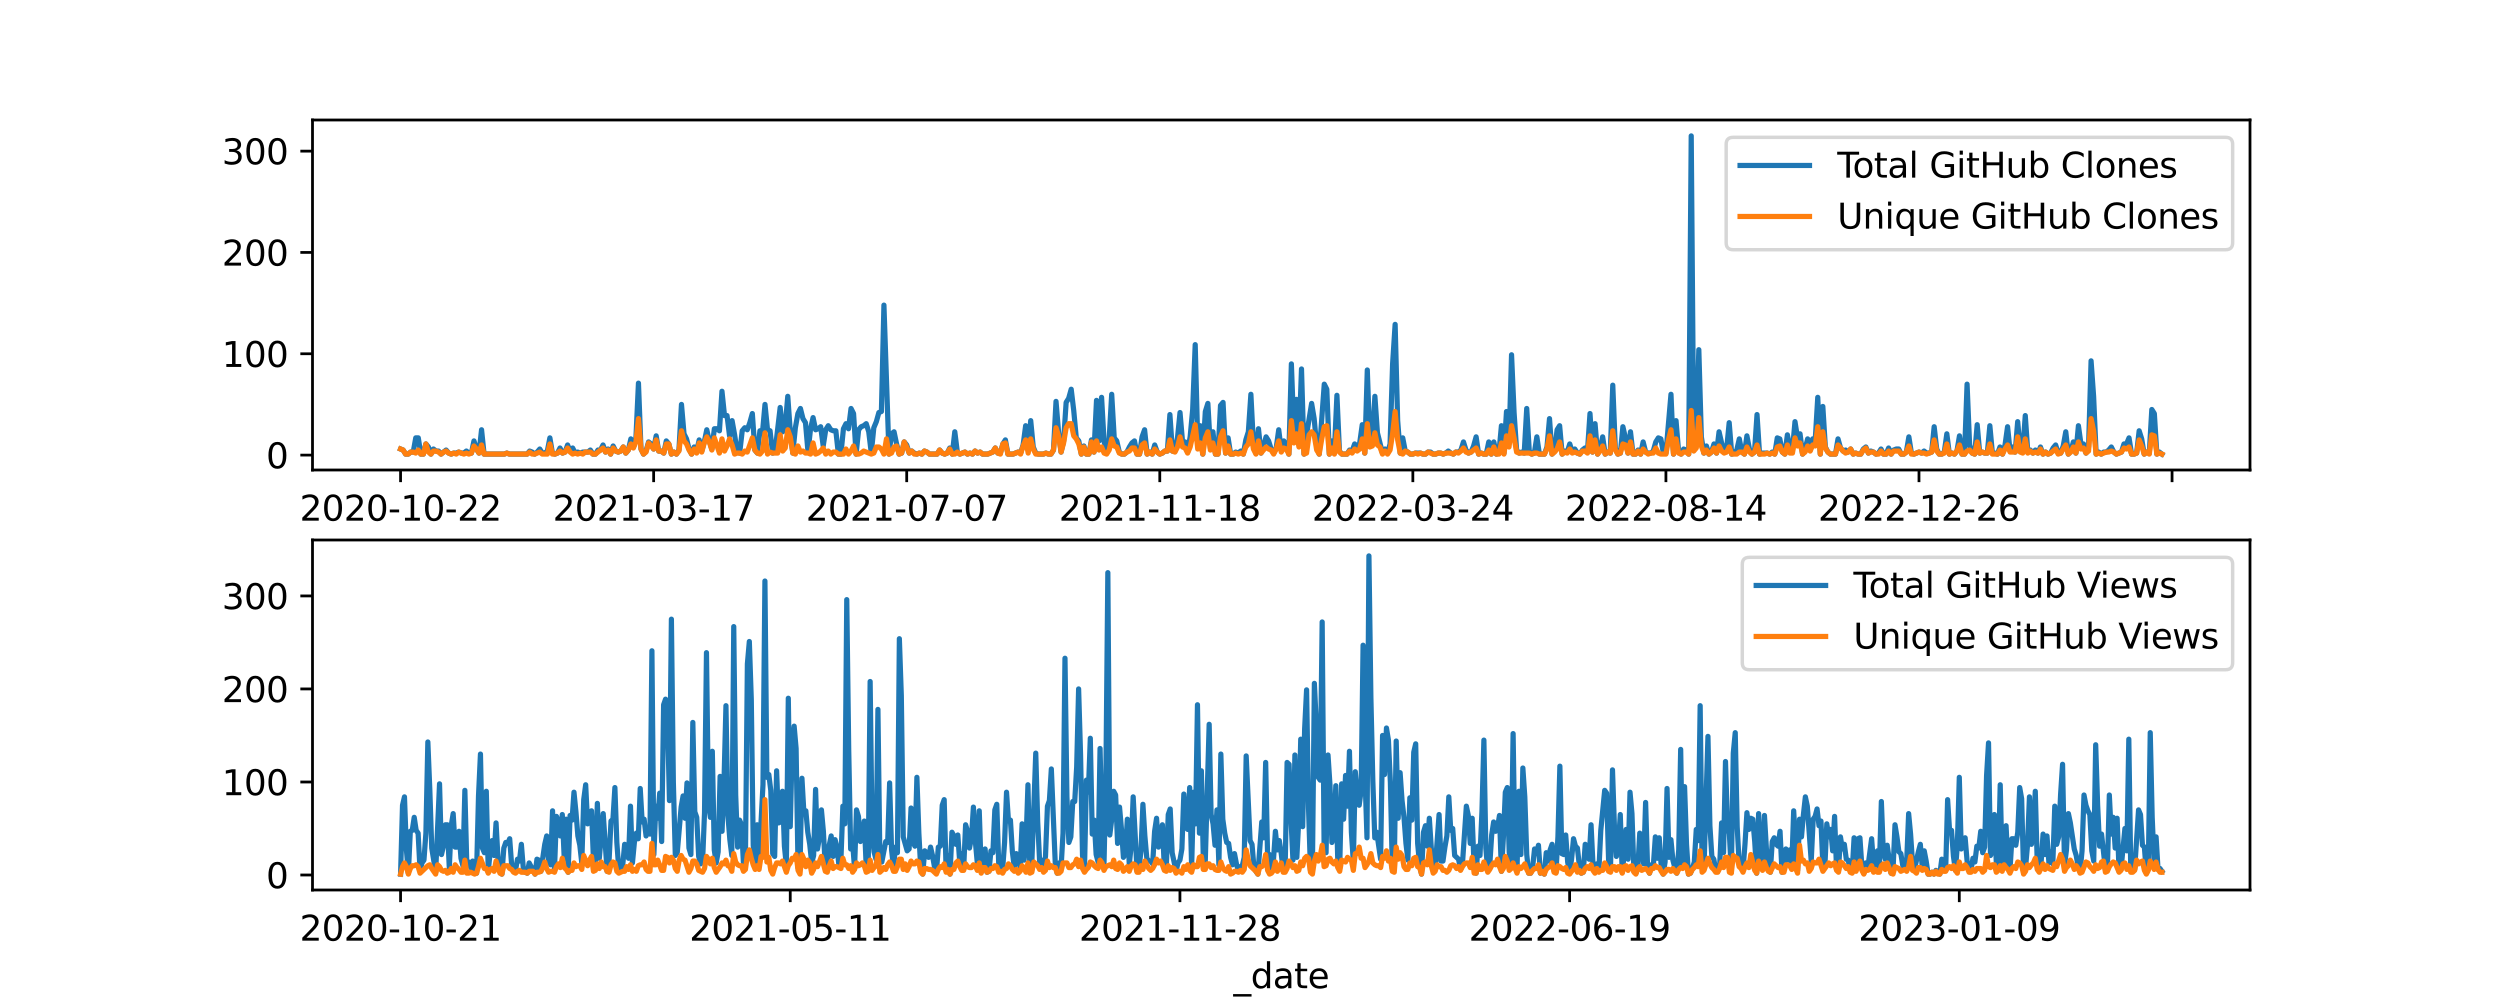 <?xml version="1.0" encoding="utf-8" standalone="no"?>
<!DOCTYPE svg PUBLIC "-//W3C//DTD SVG 1.1//EN"
  "http://www.w3.org/Graphics/SVG/1.1/DTD/svg11.dtd">
<svg xmlns:xlink="http://www.w3.org/1999/xlink" width="720pt" height="288pt" viewBox="0 0 720 288" xmlns="http://www.w3.org/2000/svg" version="1.1">
 <defs>
  <style type="text/css">*{stroke-linejoin: round; stroke-linecap: butt}</style>
 </defs>
 <g id="figure_1">
  <g id="patch_1">
   <path d="M 0 288 
L 720 288 
L 720 0 
L 0 0 
z
" style="fill: #ffffff"/>
  </g>
  <g id="axes_1">
   <g id="patch_2">
    <path d="M 90 135.36 
L 648 135.36 
L 648 34.56 
L 90 34.56 
z
" style="fill: #ffffff"/>
   </g>
   <g id="matplotlib.axis_1">
    <g id="xtick_1">
     <g id="line2d_1">
      <defs>
       <path id="m1aa078e332" d="M 0 0 
L 0 3.5 
" style="stroke: #000000; stroke-width: 0.8"/>
      </defs>
      <g>
       <use xlink:href="#m1aa078e332" x="115.364" y="135.36" style="stroke: #000000; stroke-width: 0.8"/>
      </g>
     </g>
     <g id="text_1">
      <!-- 2020-10-22 -->
      <g transform="translate(86.306 149.958) scale(0.1 -0.1)">
       <defs>
        <path id="DejaVuSans-32" d="M 1228 531 
L 3431 531 
L 3431 0 
L 469 0 
L 469 531 
Q 828 903 1448 1529 
Q 2069 2156 2228 2338 
Q 2531 2678 2651 2914 
Q 2772 3150 2772 3378 
Q 2772 3750 2511 3984 
Q 2250 4219 1831 4219 
Q 1534 4219 1204 4116 
Q 875 4013 500 3803 
L 500 4441 
Q 881 4594 1212 4672 
Q 1544 4750 1819 4750 
Q 2544 4750 2975 4387 
Q 3406 4025 3406 3419 
Q 3406 3131 3298 2873 
Q 3191 2616 2906 2266 
Q 2828 2175 2409 1742 
Q 1991 1309 1228 531 
z
" transform="scale(0.016)"/>
        <path id="DejaVuSans-30" d="M 2034 4250 
Q 1547 4250 1301 3770 
Q 1056 3291 1056 2328 
Q 1056 1369 1301 889 
Q 1547 409 2034 409 
Q 2525 409 2770 889 
Q 3016 1369 3016 2328 
Q 3016 3291 2770 3770 
Q 2525 4250 2034 4250 
z
M 2034 4750 
Q 2819 4750 3233 4129 
Q 3647 3509 3647 2328 
Q 3647 1150 3233 529 
Q 2819 -91 2034 -91 
Q 1250 -91 836 529 
Q 422 1150 422 2328 
Q 422 3509 836 4129 
Q 1250 4750 2034 4750 
z
" transform="scale(0.016)"/>
        <path id="DejaVuSans-2d" d="M 313 2009 
L 1997 2009 
L 1997 1497 
L 313 1497 
L 313 2009 
z
" transform="scale(0.016)"/>
        <path id="DejaVuSans-31" d="M 794 531 
L 1825 531 
L 1825 4091 
L 703 3866 
L 703 4441 
L 1819 4666 
L 2450 4666 
L 2450 531 
L 3481 531 
L 3481 0 
L 794 0 
L 794 531 
z
" transform="scale(0.016)"/>
       </defs>
       <use xlink:href="#DejaVuSans-32"/>
       <use xlink:href="#DejaVuSans-30" x="63.623"/>
       <use xlink:href="#DejaVuSans-32" x="127.246"/>
       <use xlink:href="#DejaVuSans-30" x="190.869"/>
       <use xlink:href="#DejaVuSans-2d" x="254.492"/>
       <use xlink:href="#DejaVuSans-31" x="290.576"/>
       <use xlink:href="#DejaVuSans-30" x="354.199"/>
       <use xlink:href="#DejaVuSans-2d" x="417.822"/>
       <use xlink:href="#DejaVuSans-32" x="453.906"/>
       <use xlink:href="#DejaVuSans-32" x="517.529"/>
      </g>
     </g>
    </g>
    <g id="xtick_2">
     <g id="line2d_2">
      <g>
       <use xlink:href="#m1aa078e332" x="188.248" y="135.36" style="stroke: #000000; stroke-width: 0.8"/>
      </g>
     </g>
     <g id="text_2">
      <!-- 2021-03-17 -->
      <g transform="translate(159.19 149.958) scale(0.1 -0.1)">
       <defs>
        <path id="DejaVuSans-33" d="M 2597 2516 
Q 3050 2419 3304 2112 
Q 3559 1806 3559 1356 
Q 3559 666 3084 287 
Q 2609 -91 1734 -91 
Q 1441 -91 1130 -33 
Q 819 25 488 141 
L 488 750 
Q 750 597 1062 519 
Q 1375 441 1716 441 
Q 2309 441 2620 675 
Q 2931 909 2931 1356 
Q 2931 1769 2642 2001 
Q 2353 2234 1838 2234 
L 1294 2234 
L 1294 2753 
L 1863 2753 
Q 2328 2753 2575 2939 
Q 2822 3125 2822 3475 
Q 2822 3834 2567 4026 
Q 2313 4219 1838 4219 
Q 1578 4219 1281 4162 
Q 984 4106 628 3988 
L 628 4550 
Q 988 4650 1302 4700 
Q 1616 4750 1894 4750 
Q 2613 4750 3031 4423 
Q 3450 4097 3450 3541 
Q 3450 3153 3228 2886 
Q 3006 2619 2597 2516 
z
" transform="scale(0.016)"/>
        <path id="DejaVuSans-37" d="M 525 4666 
L 3525 4666 
L 3525 4397 
L 1831 0 
L 1172 0 
L 2766 4134 
L 525 4134 
L 525 4666 
z
" transform="scale(0.016)"/>
       </defs>
       <use xlink:href="#DejaVuSans-32"/>
       <use xlink:href="#DejaVuSans-30" x="63.623"/>
       <use xlink:href="#DejaVuSans-32" x="127.246"/>
       <use xlink:href="#DejaVuSans-31" x="190.869"/>
       <use xlink:href="#DejaVuSans-2d" x="254.492"/>
       <use xlink:href="#DejaVuSans-30" x="290.576"/>
       <use xlink:href="#DejaVuSans-33" x="354.199"/>
       <use xlink:href="#DejaVuSans-2d" x="417.822"/>
       <use xlink:href="#DejaVuSans-31" x="453.906"/>
       <use xlink:href="#DejaVuSans-37" x="517.529"/>
      </g>
     </g>
    </g>
    <g id="xtick_3">
     <g id="line2d_3">
      <g>
       <use xlink:href="#m1aa078e332" x="261.132" y="135.36" style="stroke: #000000; stroke-width: 0.8"/>
      </g>
     </g>
     <g id="text_3">
      <!-- 2021-07-07 -->
      <g transform="translate(232.074 149.958) scale(0.1 -0.1)">
       <use xlink:href="#DejaVuSans-32"/>
       <use xlink:href="#DejaVuSans-30" x="63.623"/>
       <use xlink:href="#DejaVuSans-32" x="127.246"/>
       <use xlink:href="#DejaVuSans-31" x="190.869"/>
       <use xlink:href="#DejaVuSans-2d" x="254.492"/>
       <use xlink:href="#DejaVuSans-30" x="290.576"/>
       <use xlink:href="#DejaVuSans-37" x="354.199"/>
       <use xlink:href="#DejaVuSans-2d" x="417.822"/>
       <use xlink:href="#DejaVuSans-30" x="453.906"/>
       <use xlink:href="#DejaVuSans-37" x="517.529"/>
      </g>
     </g>
    </g>
    <g id="xtick_4">
     <g id="line2d_4">
      <g>
       <use xlink:href="#m1aa078e332" x="334.016" y="135.36" style="stroke: #000000; stroke-width: 0.8"/>
      </g>
     </g>
     <g id="text_4">
      <!-- 2021-11-18 -->
      <g transform="translate(304.958 149.958) scale(0.1 -0.1)">
       <defs>
        <path id="DejaVuSans-38" d="M 2034 2216 
Q 1584 2216 1326 1975 
Q 1069 1734 1069 1313 
Q 1069 891 1326 650 
Q 1584 409 2034 409 
Q 2484 409 2743 651 
Q 3003 894 3003 1313 
Q 3003 1734 2745 1975 
Q 2488 2216 2034 2216 
z
M 1403 2484 
Q 997 2584 770 2862 
Q 544 3141 544 3541 
Q 544 4100 942 4425 
Q 1341 4750 2034 4750 
Q 2731 4750 3128 4425 
Q 3525 4100 3525 3541 
Q 3525 3141 3298 2862 
Q 3072 2584 2669 2484 
Q 3125 2378 3379 2068 
Q 3634 1759 3634 1313 
Q 3634 634 3220 271 
Q 2806 -91 2034 -91 
Q 1263 -91 848 271 
Q 434 634 434 1313 
Q 434 1759 690 2068 
Q 947 2378 1403 2484 
z
M 1172 3481 
Q 1172 3119 1398 2916 
Q 1625 2713 2034 2713 
Q 2441 2713 2670 2916 
Q 2900 3119 2900 3481 
Q 2900 3844 2670 4047 
Q 2441 4250 2034 4250 
Q 1625 4250 1398 4047 
Q 1172 3844 1172 3481 
z
" transform="scale(0.016)"/>
       </defs>
       <use xlink:href="#DejaVuSans-32"/>
       <use xlink:href="#DejaVuSans-30" x="63.623"/>
       <use xlink:href="#DejaVuSans-32" x="127.246"/>
       <use xlink:href="#DejaVuSans-31" x="190.869"/>
       <use xlink:href="#DejaVuSans-2d" x="254.492"/>
       <use xlink:href="#DejaVuSans-31" x="290.576"/>
       <use xlink:href="#DejaVuSans-31" x="354.199"/>
       <use xlink:href="#DejaVuSans-2d" x="417.822"/>
       <use xlink:href="#DejaVuSans-31" x="453.906"/>
       <use xlink:href="#DejaVuSans-38" x="517.529"/>
      </g>
     </g>
    </g>
    <g id="xtick_5">
     <g id="line2d_5">
      <g>
       <use xlink:href="#m1aa078e332" x="406.9" y="135.36" style="stroke: #000000; stroke-width: 0.8"/>
      </g>
     </g>
     <g id="text_5">
      <!-- 2022-03-24 -->
      <g transform="translate(377.842 149.958) scale(0.1 -0.1)">
       <defs>
        <path id="DejaVuSans-34" d="M 2419 4116 
L 825 1625 
L 2419 1625 
L 2419 4116 
z
M 2253 4666 
L 3047 4666 
L 3047 1625 
L 3713 1625 
L 3713 1100 
L 3047 1100 
L 3047 0 
L 2419 0 
L 2419 1100 
L 313 1100 
L 313 1709 
L 2253 4666 
z
" transform="scale(0.016)"/>
       </defs>
       <use xlink:href="#DejaVuSans-32"/>
       <use xlink:href="#DejaVuSans-30" x="63.623"/>
       <use xlink:href="#DejaVuSans-32" x="127.246"/>
       <use xlink:href="#DejaVuSans-32" x="190.869"/>
       <use xlink:href="#DejaVuSans-2d" x="254.492"/>
       <use xlink:href="#DejaVuSans-30" x="290.576"/>
       <use xlink:href="#DejaVuSans-33" x="354.199"/>
       <use xlink:href="#DejaVuSans-2d" x="417.822"/>
       <use xlink:href="#DejaVuSans-32" x="453.906"/>
       <use xlink:href="#DejaVuSans-34" x="517.529"/>
      </g>
     </g>
    </g>
    <g id="xtick_6">
     <g id="line2d_6">
      <g>
       <use xlink:href="#m1aa078e332" x="479.784" y="135.36" style="stroke: #000000; stroke-width: 0.8"/>
      </g>
     </g>
     <g id="text_6">
      <!-- 2022-08-14 -->
      <g transform="translate(450.726 149.958) scale(0.1 -0.1)">
       <use xlink:href="#DejaVuSans-32"/>
       <use xlink:href="#DejaVuSans-30" x="63.623"/>
       <use xlink:href="#DejaVuSans-32" x="127.246"/>
       <use xlink:href="#DejaVuSans-32" x="190.869"/>
       <use xlink:href="#DejaVuSans-2d" x="254.492"/>
       <use xlink:href="#DejaVuSans-30" x="290.576"/>
       <use xlink:href="#DejaVuSans-38" x="354.199"/>
       <use xlink:href="#DejaVuSans-2d" x="417.822"/>
       <use xlink:href="#DejaVuSans-31" x="453.906"/>
       <use xlink:href="#DejaVuSans-34" x="517.529"/>
      </g>
     </g>
    </g>
    <g id="xtick_7">
     <g id="line2d_7">
      <g>
       <use xlink:href="#m1aa078e332" x="552.668" y="135.36" style="stroke: #000000; stroke-width: 0.8"/>
      </g>
     </g>
     <g id="text_7">
      <!-- 2022-12-26 -->
      <g transform="translate(523.61 149.958) scale(0.1 -0.1)">
       <defs>
        <path id="DejaVuSans-36" d="M 2113 2584 
Q 1688 2584 1439 2293 
Q 1191 2003 1191 1497 
Q 1191 994 1439 701 
Q 1688 409 2113 409 
Q 2538 409 2786 701 
Q 3034 994 3034 1497 
Q 3034 2003 2786 2293 
Q 2538 2584 2113 2584 
z
M 3366 4563 
L 3366 3988 
Q 3128 4100 2886 4159 
Q 2644 4219 2406 4219 
Q 1781 4219 1451 3797 
Q 1122 3375 1075 2522 
Q 1259 2794 1537 2939 
Q 1816 3084 2150 3084 
Q 2853 3084 3261 2657 
Q 3669 2231 3669 1497 
Q 3669 778 3244 343 
Q 2819 -91 2113 -91 
Q 1303 -91 875 529 
Q 447 1150 447 2328 
Q 447 3434 972 4092 
Q 1497 4750 2381 4750 
Q 2619 4750 2861 4703 
Q 3103 4656 3366 4563 
z
" transform="scale(0.016)"/>
       </defs>
       <use xlink:href="#DejaVuSans-32"/>
       <use xlink:href="#DejaVuSans-30" x="63.623"/>
       <use xlink:href="#DejaVuSans-32" x="127.246"/>
       <use xlink:href="#DejaVuSans-32" x="190.869"/>
       <use xlink:href="#DejaVuSans-2d" x="254.492"/>
       <use xlink:href="#DejaVuSans-31" x="290.576"/>
       <use xlink:href="#DejaVuSans-32" x="354.199"/>
       <use xlink:href="#DejaVuSans-2d" x="417.822"/>
       <use xlink:href="#DejaVuSans-32" x="453.906"/>
       <use xlink:href="#DejaVuSans-36" x="517.529"/>
      </g>
     </g>
    </g>
    <g id="xtick_8">
     <g id="line2d_8">
      <g>
       <use xlink:href="#m1aa078e332" x="625.552" y="135.36" style="stroke: #000000; stroke-width: 0.8"/>
      </g>
     </g>
    </g>
    <g id="text_8">
     <!-- _date -->
     <g transform="translate(355.225 163.637) scale(0.1 -0.1)">
      <defs>
       <path id="DejaVuSans-5f" d="M 3263 -1063 
L 3263 -1509 
L -63 -1509 
L -63 -1063 
L 3263 -1063 
z
" transform="scale(0.016)"/>
       <path id="DejaVuSans-64" d="M 2906 2969 
L 2906 4863 
L 3481 4863 
L 3481 0 
L 2906 0 
L 2906 525 
Q 2725 213 2448 61 
Q 2172 -91 1784 -91 
Q 1150 -91 751 415 
Q 353 922 353 1747 
Q 353 2572 751 3078 
Q 1150 3584 1784 3584 
Q 2172 3584 2448 3432 
Q 2725 3281 2906 2969 
z
M 947 1747 
Q 947 1113 1208 752 
Q 1469 391 1925 391 
Q 2381 391 2643 752 
Q 2906 1113 2906 1747 
Q 2906 2381 2643 2742 
Q 2381 3103 1925 3103 
Q 1469 3103 1208 2742 
Q 947 2381 947 1747 
z
" transform="scale(0.016)"/>
       <path id="DejaVuSans-61" d="M 2194 1759 
Q 1497 1759 1228 1600 
Q 959 1441 959 1056 
Q 959 750 1161 570 
Q 1363 391 1709 391 
Q 2188 391 2477 730 
Q 2766 1069 2766 1631 
L 2766 1759 
L 2194 1759 
z
M 3341 1997 
L 3341 0 
L 2766 0 
L 2766 531 
Q 2569 213 2275 61 
Q 1981 -91 1556 -91 
Q 1019 -91 701 211 
Q 384 513 384 1019 
Q 384 1609 779 1909 
Q 1175 2209 1959 2209 
L 2766 2209 
L 2766 2266 
Q 2766 2663 2505 2880 
Q 2244 3097 1772 3097 
Q 1472 3097 1187 3025 
Q 903 2953 641 2809 
L 641 3341 
Q 956 3463 1253 3523 
Q 1550 3584 1831 3584 
Q 2591 3584 2966 3190 
Q 3341 2797 3341 1997 
z
" transform="scale(0.016)"/>
       <path id="DejaVuSans-74" d="M 1172 4494 
L 1172 3500 
L 2356 3500 
L 2356 3053 
L 1172 3053 
L 1172 1153 
Q 1172 725 1289 603 
Q 1406 481 1766 481 
L 2356 481 
L 2356 0 
L 1766 0 
Q 1100 0 847 248 
Q 594 497 594 1153 
L 594 3053 
L 172 3053 
L 172 3500 
L 594 3500 
L 594 4494 
L 1172 4494 
z
" transform="scale(0.016)"/>
       <path id="DejaVuSans-65" d="M 3597 1894 
L 3597 1613 
L 953 1613 
Q 991 1019 1311 708 
Q 1631 397 2203 397 
Q 2534 397 2845 478 
Q 3156 559 3463 722 
L 3463 178 
Q 3153 47 2828 -22 
Q 2503 -91 2169 -91 
Q 1331 -91 842 396 
Q 353 884 353 1716 
Q 353 2575 817 3079 
Q 1281 3584 2069 3584 
Q 2775 3584 3186 3129 
Q 3597 2675 3597 1894 
z
M 3022 2063 
Q 3016 2534 2758 2815 
Q 2500 3097 2075 3097 
Q 1594 3097 1305 2825 
Q 1016 2553 972 2059 
L 3022 2063 
z
" transform="scale(0.016)"/>
      </defs>
      <use xlink:href="#DejaVuSans-5f"/>
      <use xlink:href="#DejaVuSans-64" x="50"/>
      <use xlink:href="#DejaVuSans-61" x="113.477"/>
      <use xlink:href="#DejaVuSans-74" x="174.756"/>
      <use xlink:href="#DejaVuSans-65" x="213.965"/>
     </g>
    </g>
   </g>
   <g id="matplotlib.axis_2">
    <g id="ytick_1">
     <g id="line2d_9">
      <defs>
       <path id="mcd3b79b3d1" d="M 0 0 
L -3.5 0 
" style="stroke: #000000; stroke-width: 0.8"/>
      </defs>
      <g>
       <use xlink:href="#mcd3b79b3d1" x="90" y="131.07" style="stroke: #000000; stroke-width: 0.8"/>
      </g>
     </g>
     <g id="text_9">
      <!-- 0 -->
      <g transform="translate(76.638 134.869) scale(0.1 -0.1)">
       <use xlink:href="#DejaVuSans-30"/>
      </g>
     </g>
    </g>
    <g id="ytick_2">
     <g id="line2d_10">
      <g>
       <use xlink:href="#mcd3b79b3d1" x="90" y="101.886" style="stroke: #000000; stroke-width: 0.8"/>
      </g>
     </g>
     <g id="text_10">
      <!-- 100 -->
      <g transform="translate(63.913 105.686) scale(0.1 -0.1)">
       <use xlink:href="#DejaVuSans-31"/>
       <use xlink:href="#DejaVuSans-30" x="63.623"/>
       <use xlink:href="#DejaVuSans-30" x="127.246"/>
      </g>
     </g>
    </g>
    <g id="ytick_3">
     <g id="line2d_11">
      <g>
       <use xlink:href="#mcd3b79b3d1" x="90" y="72.703" style="stroke: #000000; stroke-width: 0.8"/>
      </g>
     </g>
     <g id="text_11">
      <!-- 200 -->
      <g transform="translate(63.913 76.502) scale(0.1 -0.1)">
       <use xlink:href="#DejaVuSans-32"/>
       <use xlink:href="#DejaVuSans-30" x="63.623"/>
       <use xlink:href="#DejaVuSans-30" x="127.246"/>
      </g>
     </g>
    </g>
    <g id="ytick_4">
     <g id="line2d_12">
      <g>
       <use xlink:href="#mcd3b79b3d1" x="90" y="43.519" style="stroke: #000000; stroke-width: 0.8"/>
      </g>
     </g>
     <g id="text_12">
      <!-- 300 -->
      <g transform="translate(63.913 47.319) scale(0.1 -0.1)">
       <use xlink:href="#DejaVuSans-33"/>
       <use xlink:href="#DejaVuSans-30" x="63.623"/>
       <use xlink:href="#DejaVuSans-30" x="127.246"/>
      </g>
     </g>
    </g>
   </g>
   <g id="line2d_13">
    <path d="M 115.364 129.319 
L 116.092 129.611 
L 116.821 130.778 
L 117.55 130.778 
L 118.279 130.195 
L 119.008 130.195 
L 119.737 126.109 
L 120.466 126.109 
L 121.194 130.778 
L 121.923 130.778 
L 122.652 127.86 
L 123.381 128.735 
L 124.11 130.778 
L 124.839 129.319 
L 125.567 129.903 
L 126.296 129.903 
L 127.025 130.778 
L 128.483 129.611 
L 129.212 130.486 
L 129.94 130.778 
L 130.669 130.486 
L 131.398 130.486 
L 132.127 130.195 
L 132.856 130.486 
L 133.585 130.486 
L 134.313 129.903 
L 135.042 130.486 
L 135.771 130.486 
L 136.5 126.984 
L 137.229 129.319 
L 137.958 130.486 
L 138.687 123.774 
L 139.415 130.778 
L 145.246 130.778 
L 145.975 130.486 
L 146.704 130.778 
L 151.806 130.778 
L 152.534 129.903 
L 153.263 130.195 
L 153.992 130.778 
L 154.721 130.195 
L 155.45 129.319 
L 156.179 130.486 
L 156.908 130.486 
L 157.636 129.903 
L 158.365 126.109 
L 159.094 130.486 
L 159.823 130.778 
L 160.552 130.486 
L 161.281 129.027 
L 162.009 130.486 
L 162.738 130.195 
L 163.467 128.152 
L 164.196 129.903 
L 164.925 129.027 
L 165.654 130.486 
L 166.382 130.195 
L 167.111 130.486 
L 167.84 130.195 
L 169.298 130.195 
L 170.027 129.611 
L 170.755 130.778 
L 171.484 130.778 
L 172.213 129.611 
L 172.942 129.611 
L 173.671 128.152 
L 174.4 130.195 
L 175.129 129.319 
L 175.857 130.778 
L 176.586 128.443 
L 177.315 129.903 
L 178.044 130.195 
L 178.773 129.903 
L 179.502 128.735 
L 180.23 130.486 
L 180.959 129.611 
L 181.688 126.401 
L 182.417 128.735 
L 183.146 126.109 
L 183.875 110.35 
L 184.603 129.319 
L 185.332 130.778 
L 186.061 129.903 
L 186.79 127.276 
L 187.519 127.86 
L 188.248 129.319 
L 188.976 125.525 
L 189.705 129.903 
L 190.434 129.903 
L 191.163 130.486 
L 191.892 126.984 
L 192.621 127.86 
L 193.35 130.778 
L 194.078 130.195 
L 194.807 130.778 
L 195.536 129.611 
L 196.265 116.478 
L 196.994 124.941 
L 197.723 126.401 
L 198.451 129.319 
L 199.18 130.778 
L 199.909 128.735 
L 200.638 129.903 
L 201.367 126.692 
L 202.096 129.903 
L 202.824 127.276 
L 203.553 123.774 
L 204.282 126.984 
L 205.011 129.319 
L 205.74 123.482 
L 206.469 123.482 
L 207.197 124.066 
L 207.926 112.684 
L 208.655 119.688 
L 209.384 119.688 
L 210.113 125.525 
L 210.842 121.148 
L 211.571 125.233 
L 212.299 130.195 
L 213.028 130.486 
L 213.757 124.066 
L 214.486 123.19 
L 215.215 123.774 
L 215.944 121.731 
L 216.672 119.105 
L 217.401 129.611 
L 218.13 130.486 
L 218.859 124.066 
L 219.588 124.65 
L 220.317 116.478 
L 221.045 123.774 
L 221.774 124.066 
L 222.503 130.486 
L 223.232 129.903 
L 224.69 117.354 
L 225.418 124.358 
L 226.147 122.607 
L 226.876 114.144 
L 227.605 124.358 
L 228.334 130.486 
L 229.063 123.19 
L 229.792 119.105 
L 230.52 117.646 
L 231.249 120.564 
L 231.978 121.731 
L 232.707 130.195 
L 233.436 123.482 
L 234.165 120.272 
L 234.893 123.774 
L 235.622 123.482 
L 236.351 122.899 
L 237.08 128.443 
L 237.809 123.774 
L 238.538 122.607 
L 239.266 123.774 
L 239.995 124.066 
L 240.724 124.066 
L 241.453 130.778 
L 242.182 130.778 
L 242.911 123.482 
L 243.639 122.023 
L 244.368 123.482 
L 245.097 117.646 
L 245.826 119.105 
L 246.555 130.778 
L 247.284 123.774 
L 248.013 122.899 
L 248.741 122.607 
L 249.47 122.023 
L 250.199 124.358 
L 250.928 130.486 
L 251.657 123.19 
L 252.386 121.439 
L 253.114 118.813 
L 253.843 118.521 
L 254.572 87.878 
L 256.03 130.778 
L 256.759 124.941 
L 257.487 124.358 
L 258.216 127.86 
L 258.945 130.778 
L 259.674 130.486 
L 260.403 127.276 
L 261.132 128.152 
L 261.861 130.486 
L 262.589 129.903 
L 263.318 130.486 
L 264.047 130.778 
L 264.776 130.486 
L 265.505 130.778 
L 266.234 129.903 
L 266.962 130.195 
L 267.691 130.778 
L 269.878 130.778 
L 270.607 129.611 
L 271.335 130.486 
L 272.064 130.778 
L 272.793 130.486 
L 273.522 129.027 
L 274.251 130.778 
L 274.98 124.358 
L 275.708 130.195 
L 276.437 130.778 
L 277.895 130.195 
L 278.624 130.778 
L 279.353 130.486 
L 280.082 130.778 
L 280.81 129.903 
L 281.539 130.486 
L 282.268 130.195 
L 282.997 130.778 
L 284.455 130.778 
L 285.912 130.195 
L 286.641 129.027 
L 287.37 130.486 
L 288.099 130.486 
L 288.828 127.86 
L 289.556 126.692 
L 290.285 130.778 
L 291.743 130.778 
L 293.201 130.195 
L 293.929 130.486 
L 294.658 128.152 
L 295.387 122.607 
L 296.116 129.319 
L 296.845 121.148 
L 297.574 128.735 
L 298.303 130.486 
L 299.031 130.778 
L 300.489 130.778 
L 301.218 130.486 
L 301.947 130.778 
L 302.676 130.778 
L 303.404 129.611 
L 304.133 115.603 
L 304.862 124.358 
L 305.591 130.195 
L 306.32 126.984 
L 307.049 115.895 
L 307.777 114.727 
L 308.506 112.101 
L 309.235 118.229 
L 309.964 126.109 
L 310.693 126.984 
L 311.422 130.778 
L 312.15 128.443 
L 312.879 130.778 
L 313.608 130.778 
L 314.337 126.692 
L 315.066 130.195 
L 315.795 115.311 
L 316.524 126.984 
L 317.252 114.435 
L 317.981 127.276 
L 318.71 129.611 
L 319.439 126.401 
L 320.168 113.56 
L 320.897 126.109 
L 321.625 126.984 
L 322.354 130.195 
L 323.083 130.778 
L 323.812 130.778 
L 324.541 130.195 
L 325.27 128.735 
L 325.998 127.568 
L 326.727 126.984 
L 327.456 130.778 
L 328.185 130.778 
L 328.914 125.817 
L 329.643 123.774 
L 330.371 130.778 
L 331.1 130.195 
L 331.829 130.778 
L 332.558 128.152 
L 333.287 130.195 
L 334.016 130.778 
L 334.745 130.486 
L 335.473 129.903 
L 336.202 129.903 
L 336.931 119.397 
L 337.66 129.903 
L 338.389 129.903 
L 339.118 126.109 
L 339.846 118.813 
L 340.575 127.276 
L 341.304 127.276 
L 342.033 130.195 
L 342.762 125.817 
L 343.491 117.937 
L 344.219 99.26 
L 344.948 127.276 
L 345.677 122.607 
L 346.406 130.778 
L 347.135 118.521 
L 347.864 116.186 
L 348.592 129.027 
L 349.321 124.358 
L 350.05 130.778 
L 350.779 130.778 
L 351.508 116.77 
L 352.237 115.895 
L 352.966 130.486 
L 353.694 126.109 
L 354.423 130.778 
L 355.152 130.778 
L 355.881 130.195 
L 356.61 130.486 
L 357.339 129.903 
L 358.067 130.778 
L 358.796 126.692 
L 359.525 124.358 
L 360.254 113.56 
L 360.983 127.86 
L 361.712 130.486 
L 362.44 123.482 
L 363.169 130.486 
L 363.898 128.443 
L 364.627 125.817 
L 365.356 126.984 
L 366.085 129.319 
L 366.813 130.486 
L 367.542 129.027 
L 368.271 123.774 
L 369 129.611 
L 369.729 126.984 
L 370.458 128.152 
L 371.187 130.778 
L 371.915 104.805 
L 372.644 124.65 
L 373.373 115.019 
L 374.102 126.692 
L 374.831 106.264 
L 375.56 130.778 
L 376.288 125.233 
L 377.746 116.186 
L 378.475 120.564 
L 379.204 128.443 
L 379.933 130.778 
L 381.39 110.642 
L 382.119 112.101 
L 382.848 130.778 
L 383.577 126.984 
L 384.306 129.903 
L 385.034 113.852 
L 385.763 129.903 
L 386.492 130.778 
L 387.95 130.778 
L 388.679 129.611 
L 389.408 129.903 
L 390.136 127.86 
L 390.865 129.027 
L 391.594 127.568 
L 392.323 122.315 
L 393.052 130.486 
L 393.781 106.556 
L 394.509 127.276 
L 395.238 126.692 
L 395.967 114.144 
L 396.696 124.65 
L 398.154 130.486 
L 398.882 129.319 
L 399.611 130.486 
L 400.34 127.86 
L 401.069 104.805 
L 401.798 93.423 
L 402.527 121.148 
L 403.255 130.486 
L 403.984 126.109 
L 404.713 129.903 
L 405.442 130.195 
L 406.171 130.778 
L 406.9 130.778 
L 407.629 130.486 
L 409.086 130.486 
L 409.815 130.778 
L 410.544 130.778 
L 411.273 130.195 
L 412.002 130.195 
L 412.73 130.778 
L 413.459 130.778 
L 414.188 130.486 
L 414.917 130.486 
L 415.646 130.778 
L 416.375 130.486 
L 417.103 129.903 
L 417.832 130.486 
L 418.561 130.778 
L 419.29 130.195 
L 420.019 130.195 
L 420.748 129.611 
L 421.476 127.276 
L 422.205 129.611 
L 422.934 130.486 
L 423.663 130.195 
L 424.392 128.443 
L 425.121 125.817 
L 425.85 130.778 
L 426.578 130.486 
L 427.307 130.778 
L 428.036 130.778 
L 428.765 127.276 
L 429.494 130.778 
L 430.223 127.276 
L 430.951 130.778 
L 431.68 130.486 
L 432.409 122.607 
L 433.138 130.486 
L 433.867 118.521 
L 434.596 127.568 
L 435.324 102.178 
L 436.053 118.813 
L 436.782 129.611 
L 437.511 130.486 
L 438.24 130.195 
L 438.969 130.486 
L 439.697 117.646 
L 440.426 129.903 
L 441.155 130.778 
L 441.884 130.486 
L 442.613 125.817 
L 443.342 130.778 
L 444.799 130.778 
L 445.528 128.735 
L 446.257 120.564 
L 446.986 130.778 
L 447.715 129.903 
L 448.444 123.774 
L 449.172 122.607 
L 449.901 130.778 
L 450.63 129.903 
L 451.359 130.195 
L 452.088 127.86 
L 452.817 130.195 
L 453.545 129.319 
L 454.274 130.486 
L 455.003 130.778 
L 455.732 129.611 
L 456.461 129.027 
L 457.19 129.903 
L 457.918 119.105 
L 458.647 130.195 
L 459.376 122.023 
L 460.105 130.778 
L 460.834 129.027 
L 461.563 125.817 
L 462.292 130.778 
L 463.02 130.195 
L 463.749 130.486 
L 464.478 110.933 
L 465.207 129.027 
L 465.936 130.778 
L 466.665 130.486 
L 467.393 122.899 
L 468.122 126.109 
L 468.851 130.486 
L 469.58 124.358 
L 470.309 130.778 
L 471.038 130.778 
L 471.766 129.611 
L 472.495 130.778 
L 473.224 127.276 
L 473.953 130.195 
L 474.682 130.486 
L 475.411 130.486 
L 476.139 129.903 
L 476.868 127.276 
L 477.597 126.109 
L 478.326 126.401 
L 479.055 130.486 
L 479.784 130.486 
L 481.241 113.56 
L 481.97 130.778 
L 482.699 121.148 
L 483.428 129.903 
L 484.157 130.778 
L 484.886 129.319 
L 485.614 129.611 
L 486.343 130.778 
L 487.072 39.142 
L 487.801 129.027 
L 488.53 126.984 
L 489.259 100.719 
L 489.987 125.817 
L 490.716 130.486 
L 491.445 128.443 
L 492.174 130.778 
L 492.903 130.195 
L 493.632 127.86 
L 494.361 130.486 
L 495.089 124.358 
L 495.818 127.568 
L 496.547 129.903 
L 497.276 129.319 
L 498.005 121.731 
L 498.734 130.778 
L 499.462 130.486 
L 500.191 129.611 
L 500.92 126.401 
L 501.649 130.195 
L 502.378 130.778 
L 503.107 125.525 
L 503.835 129.319 
L 504.564 130.778 
L 505.293 130.195 
L 506.022 119.397 
L 506.751 130.778 
L 507.48 130.486 
L 508.937 130.486 
L 509.666 130.778 
L 510.395 130.195 
L 511.124 130.778 
L 511.853 126.109 
L 512.582 126.401 
L 513.31 130.195 
L 514.039 130.778 
L 514.768 125.233 
L 515.497 129.027 
L 516.226 129.611 
L 516.955 121.439 
L 517.683 126.109 
L 518.412 124.941 
L 519.141 130.778 
L 519.87 129.319 
L 520.599 126.401 
L 521.328 129.611 
L 522.056 126.401 
L 522.785 126.692 
L 523.514 114.435 
L 524.243 130.778 
L 524.972 117.062 
L 525.701 128.735 
L 526.429 130.195 
L 527.158 130.778 
L 528.616 130.778 
L 529.345 126.401 
L 530.074 129.027 
L 530.803 129.903 
L 531.531 129.611 
L 532.26 130.195 
L 532.989 129.319 
L 533.718 130.778 
L 534.447 130.486 
L 535.176 130.778 
L 535.904 130.778 
L 536.633 129.319 
L 537.362 128.735 
L 538.091 130.486 
L 538.82 129.903 
L 539.549 130.195 
L 540.277 130.778 
L 541.006 130.486 
L 541.735 129.319 
L 542.464 130.778 
L 543.193 130.778 
L 543.922 129.027 
L 544.65 130.778 
L 545.379 129.611 
L 546.108 129.319 
L 546.837 129.319 
L 547.566 130.778 
L 548.295 130.778 
L 549.024 130.195 
L 549.752 125.817 
L 550.481 130.486 
L 551.21 130.778 
L 552.668 130.195 
L 553.397 130.486 
L 554.125 129.903 
L 554.854 130.486 
L 555.583 130.486 
L 556.312 130.195 
L 557.041 122.899 
L 557.77 129.319 
L 558.498 130.778 
L 559.227 130.778 
L 559.956 130.195 
L 560.685 124.941 
L 561.414 130.778 
L 562.143 130.486 
L 562.871 130.778 
L 563.6 129.903 
L 564.329 125.525 
L 565.058 130.778 
L 565.787 130.778 
L 566.516 110.642 
L 567.245 128.152 
L 567.973 130.486 
L 568.702 130.778 
L 569.431 122.315 
L 570.16 130.486 
L 570.889 130.195 
L 571.618 130.486 
L 572.346 130.486 
L 573.075 122.607 
L 573.804 130.486 
L 574.533 130.486 
L 575.262 130.778 
L 575.991 128.735 
L 576.719 130.778 
L 577.448 128.152 
L 578.177 122.899 
L 578.906 129.903 
L 579.635 128.735 
L 580.364 130.195 
L 581.092 121.439 
L 581.821 129.611 
L 582.55 129.903 
L 583.279 119.688 
L 584.008 130.195 
L 584.737 129.611 
L 585.466 130.486 
L 586.194 129.611 
L 586.923 130.486 
L 587.652 128.735 
L 588.381 130.778 
L 589.11 130.195 
L 589.839 130.778 
L 590.567 130.486 
L 591.296 129.027 
L 592.025 128.152 
L 592.754 130.486 
L 593.483 130.486 
L 594.212 128.443 
L 594.94 124.358 
L 595.669 130.778 
L 596.398 129.903 
L 597.127 127.276 
L 597.856 130.486 
L 598.585 122.607 
L 599.313 127.86 
L 600.042 127.86 
L 600.771 130.486 
L 601.5 128.735 
L 602.229 103.929 
L 602.958 114.144 
L 603.687 130.778 
L 604.415 130.195 
L 605.144 130.778 
L 605.873 130.195 
L 606.602 130.195 
L 607.331 129.611 
L 608.06 128.735 
L 608.788 130.195 
L 609.517 130.778 
L 610.975 130.195 
L 611.704 127.86 
L 612.433 127.86 
L 613.161 126.109 
L 613.89 130.778 
L 614.619 130.778 
L 615.348 130.486 
L 616.077 124.066 
L 616.806 126.401 
L 617.534 130.778 
L 618.263 130.195 
L 618.992 130.486 
L 619.721 117.937 
L 620.45 119.105 
L 621.179 130.778 
L 621.908 130.195 
L 622.636 130.778 
L 622.636 130.778 
" clip-path="url(#pa7fe468186)" style="fill: none; stroke: #1f77b4; stroke-width: 1.5; stroke-linecap: square"/>
   </g>
   <g id="line2d_14">
    <path d="M 115.364 129.319 
L 116.092 129.611 
L 116.821 130.778 
L 117.55 130.778 
L 118.279 130.195 
L 119.008 130.195 
L 119.737 130.486 
L 120.466 129.611 
L 121.194 130.778 
L 121.923 130.778 
L 122.652 127.86 
L 123.381 130.195 
L 124.11 130.778 
L 124.839 129.903 
L 125.567 129.903 
L 126.296 130.195 
L 127.025 130.778 
L 127.754 130.195 
L 128.483 129.903 
L 129.212 130.486 
L 129.94 130.778 
L 130.669 130.486 
L 131.398 130.778 
L 132.127 130.195 
L 133.585 130.778 
L 134.313 130.486 
L 135.042 130.778 
L 135.771 130.486 
L 136.5 128.443 
L 137.229 129.319 
L 137.958 130.486 
L 138.687 128.152 
L 139.415 130.778 
L 145.246 130.778 
L 145.975 130.486 
L 146.704 130.778 
L 151.806 130.778 
L 152.534 130.195 
L 153.263 130.778 
L 153.992 130.778 
L 155.45 130.195 
L 156.179 130.778 
L 157.636 130.778 
L 158.365 127.86 
L 159.094 130.778 
L 159.823 130.778 
L 160.552 130.486 
L 161.281 129.903 
L 162.009 130.486 
L 162.738 130.195 
L 163.467 129.027 
L 164.196 130.195 
L 164.925 130.778 
L 165.654 130.486 
L 166.382 130.778 
L 167.111 130.486 
L 167.84 130.778 
L 168.569 130.195 
L 170.027 130.195 
L 170.755 130.778 
L 171.484 130.778 
L 173.671 129.027 
L 174.4 130.195 
L 175.129 129.611 
L 175.857 130.778 
L 176.586 129.027 
L 177.315 129.903 
L 178.044 130.195 
L 178.773 129.903 
L 179.502 128.735 
L 180.23 130.486 
L 180.959 129.611 
L 181.688 127.86 
L 182.417 129.027 
L 183.146 127.276 
L 183.875 120.564 
L 184.603 129.319 
L 185.332 130.778 
L 186.061 130.195 
L 186.79 127.568 
L 188.248 129.319 
L 188.976 126.692 
L 189.705 129.903 
L 190.434 129.903 
L 191.163 130.486 
L 191.892 127.86 
L 192.621 127.86 
L 193.35 130.778 
L 194.078 130.195 
L 194.807 130.778 
L 195.536 129.903 
L 196.265 124.066 
L 196.994 126.984 
L 197.723 127.86 
L 198.451 129.611 
L 199.18 130.778 
L 199.909 129.319 
L 200.638 130.486 
L 201.367 127.568 
L 202.096 130.195 
L 202.824 127.568 
L 203.553 125.817 
L 204.282 127.276 
L 205.011 129.611 
L 205.74 126.109 
L 207.197 130.486 
L 207.926 126.401 
L 208.655 129.903 
L 209.384 128.443 
L 210.113 126.401 
L 210.842 128.152 
L 211.571 130.778 
L 212.299 130.486 
L 213.028 130.486 
L 213.757 130.778 
L 214.486 129.903 
L 215.215 130.195 
L 216.672 126.109 
L 217.401 129.611 
L 218.13 130.486 
L 218.859 130.778 
L 219.588 129.903 
L 220.317 124.65 
L 221.045 130.778 
L 221.774 130.195 
L 222.503 130.486 
L 223.961 130.486 
L 224.69 125.233 
L 225.418 129.903 
L 226.147 129.027 
L 226.876 123.774 
L 227.605 125.817 
L 228.334 130.486 
L 229.063 130.778 
L 229.792 128.443 
L 230.52 130.195 
L 231.249 129.903 
L 231.978 130.486 
L 232.707 130.486 
L 233.436 130.778 
L 234.165 127.568 
L 234.893 130.778 
L 235.622 130.486 
L 236.351 129.903 
L 237.08 129.027 
L 237.809 130.778 
L 238.538 129.903 
L 239.266 130.778 
L 239.995 130.195 
L 240.724 130.195 
L 241.453 130.778 
L 242.911 130.778 
L 243.639 129.319 
L 244.368 130.778 
L 245.097 129.903 
L 245.826 128.443 
L 246.555 130.778 
L 247.284 130.778 
L 248.013 130.486 
L 248.741 129.903 
L 250.928 130.778 
L 251.657 130.486 
L 252.386 128.735 
L 253.114 128.735 
L 253.843 129.319 
L 254.572 130.778 
L 255.301 126.401 
L 256.03 130.778 
L 256.759 130.486 
L 257.487 128.735 
L 258.216 128.443 
L 258.945 130.778 
L 259.674 130.486 
L 260.403 127.276 
L 261.132 128.735 
L 261.861 130.486 
L 262.589 129.903 
L 263.318 130.778 
L 264.047 130.778 
L 264.776 130.486 
L 265.505 130.778 
L 266.234 129.903 
L 266.962 130.195 
L 267.691 130.778 
L 269.878 130.778 
L 270.607 129.611 
L 271.335 130.486 
L 272.064 130.778 
L 272.793 130.486 
L 273.522 129.319 
L 274.251 130.778 
L 274.98 130.778 
L 275.708 130.195 
L 276.437 130.778 
L 277.895 130.195 
L 278.624 130.778 
L 279.353 130.486 
L 280.082 130.778 
L 280.81 129.903 
L 281.539 130.486 
L 282.268 130.195 
L 282.997 130.778 
L 284.455 130.778 
L 285.912 130.195 
L 286.641 129.027 
L 287.37 130.486 
L 288.099 130.778 
L 288.828 127.86 
L 289.556 127.568 
L 290.285 130.778 
L 291.743 130.778 
L 293.201 130.195 
L 293.929 130.778 
L 294.658 128.443 
L 295.387 126.692 
L 296.116 130.486 
L 296.845 126.401 
L 297.574 129.319 
L 298.303 130.778 
L 300.489 130.778 
L 301.218 130.486 
L 301.947 130.778 
L 302.676 130.778 
L 303.404 129.611 
L 304.133 123.19 
L 304.862 125.525 
L 305.591 130.195 
L 306.32 127.568 
L 307.049 123.19 
L 307.777 122.023 
L 308.506 122.023 
L 309.235 125.525 
L 309.964 126.401 
L 310.693 127.86 
L 311.422 130.778 
L 312.15 128.735 
L 312.879 130.778 
L 313.608 130.778 
L 314.337 127.276 
L 315.066 130.195 
L 315.795 126.984 
L 316.524 129.611 
L 317.252 128.735 
L 317.981 130.486 
L 318.71 130.778 
L 319.439 129.611 
L 320.168 126.401 
L 320.897 128.443 
L 321.625 128.735 
L 322.354 130.486 
L 323.083 130.778 
L 323.812 130.778 
L 324.541 130.195 
L 325.27 129.903 
L 325.998 129.027 
L 326.727 129.027 
L 327.456 130.778 
L 328.185 130.778 
L 328.914 128.152 
L 329.643 127.568 
L 330.371 130.778 
L 331.1 130.195 
L 331.829 130.778 
L 332.558 129.319 
L 333.287 130.195 
L 334.016 130.778 
L 334.745 130.486 
L 335.473 129.903 
L 336.202 129.903 
L 336.931 126.692 
L 337.66 129.903 
L 338.389 130.195 
L 339.118 128.735 
L 339.846 125.817 
L 340.575 128.735 
L 341.304 129.027 
L 342.033 130.486 
L 342.762 128.735 
L 344.219 122.315 
L 344.948 129.319 
L 345.677 127.568 
L 346.406 130.778 
L 347.135 126.109 
L 347.864 124.358 
L 348.592 129.611 
L 349.321 127.568 
L 350.05 130.778 
L 350.779 130.778 
L 351.508 125.817 
L 352.237 124.066 
L 352.966 130.486 
L 353.694 128.443 
L 354.423 130.778 
L 355.152 130.778 
L 355.881 130.486 
L 356.61 130.778 
L 357.339 130.486 
L 358.067 130.778 
L 358.796 128.735 
L 359.525 127.86 
L 360.254 124.358 
L 360.983 129.319 
L 361.712 130.778 
L 362.44 126.984 
L 363.169 130.486 
L 364.627 128.735 
L 365.356 129.319 
L 366.085 129.611 
L 366.813 130.778 
L 367.542 129.319 
L 368.271 126.984 
L 369 130.195 
L 369.729 129.027 
L 370.458 129.319 
L 371.187 130.778 
L 371.915 121.148 
L 372.644 127.568 
L 373.373 124.941 
L 374.102 128.735 
L 374.831 122.023 
L 375.56 130.778 
L 376.288 130.486 
L 377.017 125.233 
L 377.746 124.358 
L 378.475 125.233 
L 379.204 129.611 
L 379.933 130.778 
L 380.661 126.401 
L 381.39 122.899 
L 382.119 122.607 
L 382.848 130.778 
L 383.577 129.027 
L 384.306 130.778 
L 385.034 124.358 
L 385.763 130.195 
L 386.492 130.778 
L 387.95 130.778 
L 388.679 129.903 
L 389.408 130.486 
L 390.136 129.319 
L 390.865 129.903 
L 391.594 129.319 
L 392.323 126.401 
L 393.052 130.486 
L 393.781 122.023 
L 394.509 128.735 
L 395.238 128.443 
L 395.967 124.65 
L 396.696 128.152 
L 397.425 128.735 
L 398.154 130.778 
L 398.882 129.903 
L 399.611 130.778 
L 400.34 129.611 
L 401.069 124.941 
L 401.798 118.521 
L 402.527 126.692 
L 403.255 130.486 
L 403.984 130.778 
L 404.713 129.903 
L 405.442 130.195 
L 406.171 130.778 
L 406.9 130.778 
L 407.629 130.486 
L 408.357 130.778 
L 409.086 130.486 
L 409.815 130.778 
L 410.544 130.778 
L 411.273 130.195 
L 412.73 130.778 
L 413.459 130.778 
L 414.188 130.486 
L 414.917 130.486 
L 415.646 130.778 
L 416.375 130.486 
L 417.832 130.486 
L 418.561 130.778 
L 419.29 130.195 
L 420.019 130.486 
L 420.748 129.903 
L 421.476 129.027 
L 422.205 130.195 
L 422.934 130.486 
L 423.663 130.195 
L 425.121 129.027 
L 425.85 130.778 
L 426.578 130.486 
L 427.307 130.778 
L 428.036 130.778 
L 428.765 129.611 
L 429.494 130.778 
L 430.223 128.735 
L 430.951 130.778 
L 431.68 130.778 
L 432.409 127.568 
L 433.138 130.778 
L 433.867 125.525 
L 434.596 128.735 
L 435.324 122.607 
L 436.053 126.109 
L 436.782 130.195 
L 437.511 130.486 
L 440.426 130.486 
L 441.155 130.778 
L 441.884 130.486 
L 442.613 130.486 
L 443.342 130.778 
L 444.799 130.778 
L 445.528 129.319 
L 446.257 125.525 
L 446.986 130.778 
L 447.715 130.195 
L 448.444 129.319 
L 449.172 127.276 
L 449.901 130.778 
L 450.63 130.195 
L 451.359 130.486 
L 452.088 129.319 
L 452.817 130.486 
L 453.545 130.195 
L 455.003 130.778 
L 455.732 129.903 
L 456.461 129.903 
L 457.19 130.486 
L 457.918 125.525 
L 458.647 130.195 
L 459.376 126.692 
L 460.105 130.778 
L 460.834 129.903 
L 461.563 128.443 
L 462.292 130.778 
L 463.02 130.195 
L 463.749 130.486 
L 464.478 124.066 
L 465.207 129.611 
L 465.936 130.778 
L 466.665 130.486 
L 467.393 127.86 
L 468.122 128.152 
L 468.851 130.486 
L 469.58 127.276 
L 470.309 130.778 
L 471.038 130.778 
L 471.766 129.903 
L 472.495 130.778 
L 473.224 129.319 
L 473.953 130.195 
L 474.682 130.778 
L 475.411 130.486 
L 476.139 130.486 
L 476.868 129.027 
L 477.597 130.486 
L 478.326 130.778 
L 479.784 130.778 
L 480.513 126.692 
L 481.241 123.774 
L 481.97 130.778 
L 482.699 126.401 
L 483.428 130.486 
L 484.157 130.778 
L 484.886 130.195 
L 485.614 130.195 
L 486.343 130.778 
L 487.072 118.229 
L 487.801 129.903 
L 488.53 129.027 
L 489.259 120.272 
L 489.987 128.443 
L 490.716 130.486 
L 491.445 129.611 
L 492.174 130.778 
L 492.903 130.195 
L 493.632 129.027 
L 494.361 130.486 
L 495.089 128.443 
L 495.818 129.903 
L 496.547 130.486 
L 497.276 130.195 
L 498.005 128.735 
L 498.734 130.778 
L 500.191 130.778 
L 500.92 130.195 
L 501.649 130.195 
L 502.378 130.778 
L 503.107 128.735 
L 503.835 130.195 
L 504.564 130.778 
L 505.293 130.195 
L 506.022 128.152 
L 506.751 130.778 
L 508.208 130.778 
L 508.937 130.486 
L 509.666 130.778 
L 510.395 130.486 
L 511.124 130.778 
L 511.853 128.735 
L 512.582 128.443 
L 513.31 130.195 
L 514.039 130.778 
L 514.768 128.152 
L 515.497 130.486 
L 516.226 130.486 
L 516.955 126.109 
L 517.683 128.443 
L 518.412 127.568 
L 519.141 130.778 
L 519.87 130.195 
L 520.599 128.443 
L 521.328 129.903 
L 522.056 128.152 
L 522.785 128.443 
L 523.514 122.899 
L 524.243 130.778 
L 524.972 124.358 
L 525.701 129.027 
L 526.429 130.195 
L 527.158 130.778 
L 528.616 130.778 
L 529.345 128.152 
L 530.803 129.903 
L 531.531 130.486 
L 532.26 130.195 
L 532.989 129.319 
L 533.718 130.778 
L 534.447 130.486 
L 535.176 130.778 
L 535.904 130.778 
L 536.633 129.611 
L 537.362 129.027 
L 538.091 130.486 
L 538.82 130.195 
L 539.549 130.195 
L 540.277 130.778 
L 541.006 130.778 
L 541.735 129.903 
L 542.464 130.778 
L 543.193 130.778 
L 543.922 129.903 
L 544.65 130.778 
L 545.379 129.903 
L 546.837 129.903 
L 547.566 130.778 
L 548.295 130.778 
L 549.024 130.195 
L 549.752 128.443 
L 550.481 130.778 
L 551.21 130.778 
L 552.668 130.195 
L 553.397 130.486 
L 554.125 130.486 
L 554.854 130.778 
L 556.312 130.195 
L 557.041 126.692 
L 557.77 129.903 
L 558.498 130.778 
L 559.227 130.778 
L 559.956 130.486 
L 560.685 127.86 
L 561.414 130.778 
L 562.143 130.486 
L 562.871 130.778 
L 563.6 129.903 
L 564.329 128.152 
L 565.058 130.778 
L 565.787 130.778 
L 566.516 129.903 
L 567.245 129.611 
L 567.973 130.486 
L 568.702 130.778 
L 569.431 127.276 
L 570.16 130.486 
L 570.889 130.195 
L 571.618 130.486 
L 572.346 130.486 
L 573.075 127.86 
L 573.804 130.778 
L 575.262 130.778 
L 575.991 129.611 
L 576.719 130.778 
L 577.448 129.319 
L 578.177 128.152 
L 578.906 130.195 
L 580.364 130.195 
L 581.092 125.817 
L 581.821 130.195 
L 582.55 130.486 
L 583.279 126.401 
L 584.008 130.486 
L 584.737 129.903 
L 585.466 130.486 
L 586.194 130.195 
L 586.923 130.486 
L 587.652 129.319 
L 588.381 130.778 
L 589.11 130.195 
L 589.839 130.778 
L 590.567 130.486 
L 592.025 129.319 
L 592.754 130.778 
L 593.483 130.486 
L 594.94 128.152 
L 595.669 130.778 
L 596.398 130.195 
L 597.127 128.735 
L 597.856 130.486 
L 598.585 127.276 
L 599.313 129.319 
L 600.042 129.027 
L 600.771 130.486 
L 601.5 129.903 
L 602.229 120.564 
L 602.958 124.066 
L 603.687 130.778 
L 604.415 130.486 
L 605.144 130.778 
L 606.602 130.195 
L 607.331 130.195 
L 608.06 129.903 
L 608.788 130.195 
L 609.517 130.778 
L 610.975 130.195 
L 611.704 129.027 
L 612.433 129.319 
L 613.161 128.735 
L 613.89 130.778 
L 614.619 130.778 
L 615.348 130.486 
L 616.077 126.692 
L 616.806 128.443 
L 617.534 130.778 
L 618.263 130.195 
L 618.992 130.778 
L 619.721 125.233 
L 620.45 125.525 
L 621.179 130.778 
L 621.908 130.486 
L 622.636 130.778 
L 622.636 130.778 
" clip-path="url(#pa7fe468186)" style="fill: none; stroke: #ff7f0e; stroke-width: 1.5; stroke-linecap: square"/>
   </g>
   <g id="patch_3">
    <path d="M 90 135.36 
L 90 34.56 
" style="fill: none; stroke: #000000; stroke-width: 0.8; stroke-linejoin: miter; stroke-linecap: square"/>
   </g>
   <g id="patch_4">
    <path d="M 648 135.36 
L 648 34.56 
" style="fill: none; stroke: #000000; stroke-width: 0.8; stroke-linejoin: miter; stroke-linecap: square"/>
   </g>
   <g id="patch_5">
    <path d="M 90 135.36 
L 648 135.36 
" style="fill: none; stroke: #000000; stroke-width: 0.8; stroke-linejoin: miter; stroke-linecap: square"/>
   </g>
   <g id="patch_6">
    <path d="M 90 34.56 
L 648 34.56 
" style="fill: none; stroke: #000000; stroke-width: 0.8; stroke-linejoin: miter; stroke-linecap: square"/>
   </g>
   <g id="legend_1">
    <g id="patch_7">
     <path d="M 499.137 71.916 
L 641 71.916 
Q 643 71.916 643 69.916 
L 643 41.56 
Q 643 39.56 641 39.56 
L 499.137 39.56 
Q 497.137 39.56 497.137 41.56 
L 497.137 69.916 
Q 497.137 71.916 499.137 71.916 
z
" style="fill: #ffffff; opacity: 0.8; stroke: #cccccc; stroke-linejoin: miter"/>
    </g>
    <g id="line2d_15">
     <path d="M 501.137 47.658 
L 511.137 47.658 
L 521.138 47.658 
" style="fill: none; stroke: #1f77b4; stroke-width: 1.5; stroke-linecap: square"/>
    </g>
    <g id="text_13">
     <!-- Total GitHub Clones -->
     <g transform="translate(529.138 51.158) scale(0.1 -0.1)">
      <defs>
       <path id="DejaVuSans-54" d="M -19 4666 
L 3928 4666 
L 3928 4134 
L 2272 4134 
L 2272 0 
L 1638 0 
L 1638 4134 
L -19 4134 
L -19 4666 
z
" transform="scale(0.016)"/>
       <path id="DejaVuSans-6f" d="M 1959 3097 
Q 1497 3097 1228 2736 
Q 959 2375 959 1747 
Q 959 1119 1226 758 
Q 1494 397 1959 397 
Q 2419 397 2687 759 
Q 2956 1122 2956 1747 
Q 2956 2369 2687 2733 
Q 2419 3097 1959 3097 
z
M 1959 3584 
Q 2709 3584 3137 3096 
Q 3566 2609 3566 1747 
Q 3566 888 3137 398 
Q 2709 -91 1959 -91 
Q 1206 -91 779 398 
Q 353 888 353 1747 
Q 353 2609 779 3096 
Q 1206 3584 1959 3584 
z
" transform="scale(0.016)"/>
       <path id="DejaVuSans-6c" d="M 603 4863 
L 1178 4863 
L 1178 0 
L 603 0 
L 603 4863 
z
" transform="scale(0.016)"/>
       <path id="DejaVuSans-20" transform="scale(0.016)"/>
       <path id="DejaVuSans-47" d="M 3809 666 
L 3809 1919 
L 2778 1919 
L 2778 2438 
L 4434 2438 
L 4434 434 
Q 4069 175 3628 42 
Q 3188 -91 2688 -91 
Q 1594 -91 976 548 
Q 359 1188 359 2328 
Q 359 3472 976 4111 
Q 1594 4750 2688 4750 
Q 3144 4750 3555 4637 
Q 3966 4525 4313 4306 
L 4313 3634 
Q 3963 3931 3569 4081 
Q 3175 4231 2741 4231 
Q 1884 4231 1454 3753 
Q 1025 3275 1025 2328 
Q 1025 1384 1454 906 
Q 1884 428 2741 428 
Q 3075 428 3337 486 
Q 3600 544 3809 666 
z
" transform="scale(0.016)"/>
       <path id="DejaVuSans-69" d="M 603 3500 
L 1178 3500 
L 1178 0 
L 603 0 
L 603 3500 
z
M 603 4863 
L 1178 4863 
L 1178 4134 
L 603 4134 
L 603 4863 
z
" transform="scale(0.016)"/>
       <path id="DejaVuSans-48" d="M 628 4666 
L 1259 4666 
L 1259 2753 
L 3553 2753 
L 3553 4666 
L 4184 4666 
L 4184 0 
L 3553 0 
L 3553 2222 
L 1259 2222 
L 1259 0 
L 628 0 
L 628 4666 
z
" transform="scale(0.016)"/>
       <path id="DejaVuSans-75" d="M 544 1381 
L 544 3500 
L 1119 3500 
L 1119 1403 
Q 1119 906 1312 657 
Q 1506 409 1894 409 
Q 2359 409 2629 706 
Q 2900 1003 2900 1516 
L 2900 3500 
L 3475 3500 
L 3475 0 
L 2900 0 
L 2900 538 
Q 2691 219 2414 64 
Q 2138 -91 1772 -91 
Q 1169 -91 856 284 
Q 544 659 544 1381 
z
M 1991 3584 
L 1991 3584 
z
" transform="scale(0.016)"/>
       <path id="DejaVuSans-62" d="M 3116 1747 
Q 3116 2381 2855 2742 
Q 2594 3103 2138 3103 
Q 1681 3103 1420 2742 
Q 1159 2381 1159 1747 
Q 1159 1113 1420 752 
Q 1681 391 2138 391 
Q 2594 391 2855 752 
Q 3116 1113 3116 1747 
z
M 1159 2969 
Q 1341 3281 1617 3432 
Q 1894 3584 2278 3584 
Q 2916 3584 3314 3078 
Q 3713 2572 3713 1747 
Q 3713 922 3314 415 
Q 2916 -91 2278 -91 
Q 1894 -91 1617 61 
Q 1341 213 1159 525 
L 1159 0 
L 581 0 
L 581 4863 
L 1159 4863 
L 1159 2969 
z
" transform="scale(0.016)"/>
       <path id="DejaVuSans-43" d="M 4122 4306 
L 4122 3641 
Q 3803 3938 3442 4084 
Q 3081 4231 2675 4231 
Q 1875 4231 1450 3742 
Q 1025 3253 1025 2328 
Q 1025 1406 1450 917 
Q 1875 428 2675 428 
Q 3081 428 3442 575 
Q 3803 722 4122 1019 
L 4122 359 
Q 3791 134 3420 21 
Q 3050 -91 2638 -91 
Q 1578 -91 968 557 
Q 359 1206 359 2328 
Q 359 3453 968 4101 
Q 1578 4750 2638 4750 
Q 3056 4750 3426 4639 
Q 3797 4528 4122 4306 
z
" transform="scale(0.016)"/>
       <path id="DejaVuSans-6e" d="M 3513 2113 
L 3513 0 
L 2938 0 
L 2938 2094 
Q 2938 2591 2744 2837 
Q 2550 3084 2163 3084 
Q 1697 3084 1428 2787 
Q 1159 2491 1159 1978 
L 1159 0 
L 581 0 
L 581 3500 
L 1159 3500 
L 1159 2956 
Q 1366 3272 1645 3428 
Q 1925 3584 2291 3584 
Q 2894 3584 3203 3211 
Q 3513 2838 3513 2113 
z
" transform="scale(0.016)"/>
       <path id="DejaVuSans-73" d="M 2834 3397 
L 2834 2853 
Q 2591 2978 2328 3040 
Q 2066 3103 1784 3103 
Q 1356 3103 1142 2972 
Q 928 2841 928 2578 
Q 928 2378 1081 2264 
Q 1234 2150 1697 2047 
L 1894 2003 
Q 2506 1872 2764 1633 
Q 3022 1394 3022 966 
Q 3022 478 2636 193 
Q 2250 -91 1575 -91 
Q 1294 -91 989 -36 
Q 684 19 347 128 
L 347 722 
Q 666 556 975 473 
Q 1284 391 1588 391 
Q 1994 391 2212 530 
Q 2431 669 2431 922 
Q 2431 1156 2273 1281 
Q 2116 1406 1581 1522 
L 1381 1569 
Q 847 1681 609 1914 
Q 372 2147 372 2553 
Q 372 3047 722 3315 
Q 1072 3584 1716 3584 
Q 2034 3584 2315 3537 
Q 2597 3491 2834 3397 
z
" transform="scale(0.016)"/>
      </defs>
      <use xlink:href="#DejaVuSans-54"/>
      <use xlink:href="#DejaVuSans-6f" x="44.084"/>
      <use xlink:href="#DejaVuSans-74" x="105.266"/>
      <use xlink:href="#DejaVuSans-61" x="144.475"/>
      <use xlink:href="#DejaVuSans-6c" x="205.754"/>
      <use xlink:href="#DejaVuSans-20" x="233.537"/>
      <use xlink:href="#DejaVuSans-47" x="265.324"/>
      <use xlink:href="#DejaVuSans-69" x="342.814"/>
      <use xlink:href="#DejaVuSans-74" x="370.598"/>
      <use xlink:href="#DejaVuSans-48" x="409.807"/>
      <use xlink:href="#DejaVuSans-75" x="485.002"/>
      <use xlink:href="#DejaVuSans-62" x="548.381"/>
      <use xlink:href="#DejaVuSans-20" x="611.857"/>
      <use xlink:href="#DejaVuSans-43" x="643.645"/>
      <use xlink:href="#DejaVuSans-6c" x="713.469"/>
      <use xlink:href="#DejaVuSans-6f" x="741.252"/>
      <use xlink:href="#DejaVuSans-6e" x="802.434"/>
      <use xlink:href="#DejaVuSans-65" x="865.812"/>
      <use xlink:href="#DejaVuSans-73" x="927.336"/>
     </g>
    </g>
    <g id="line2d_16">
     <path d="M 501.137 62.337 
L 511.137 62.337 
L 521.138 62.337 
" style="fill: none; stroke: #ff7f0e; stroke-width: 1.5; stroke-linecap: square"/>
    </g>
    <g id="text_14">
     <!-- Unique GitHub Clones -->
     <g transform="translate(529.138 65.837) scale(0.1 -0.1)">
      <defs>
       <path id="DejaVuSans-55" d="M 556 4666 
L 1191 4666 
L 1191 1831 
Q 1191 1081 1462 751 
Q 1734 422 2344 422 
Q 2950 422 3222 751 
Q 3494 1081 3494 1831 
L 3494 4666 
L 4128 4666 
L 4128 1753 
Q 4128 841 3676 375 
Q 3225 -91 2344 -91 
Q 1459 -91 1007 375 
Q 556 841 556 1753 
L 556 4666 
z
" transform="scale(0.016)"/>
       <path id="DejaVuSans-71" d="M 947 1747 
Q 947 1113 1208 752 
Q 1469 391 1925 391 
Q 2381 391 2643 752 
Q 2906 1113 2906 1747 
Q 2906 2381 2643 2742 
Q 2381 3103 1925 3103 
Q 1469 3103 1208 2742 
Q 947 2381 947 1747 
z
M 2906 525 
Q 2725 213 2448 61 
Q 2172 -91 1784 -91 
Q 1150 -91 751 415 
Q 353 922 353 1747 
Q 353 2572 751 3078 
Q 1150 3584 1784 3584 
Q 2172 3584 2448 3432 
Q 2725 3281 2906 2969 
L 2906 3500 
L 3481 3500 
L 3481 -1331 
L 2906 -1331 
L 2906 525 
z
" transform="scale(0.016)"/>
      </defs>
      <use xlink:href="#DejaVuSans-55"/>
      <use xlink:href="#DejaVuSans-6e" x="73.193"/>
      <use xlink:href="#DejaVuSans-69" x="136.572"/>
      <use xlink:href="#DejaVuSans-71" x="164.355"/>
      <use xlink:href="#DejaVuSans-75" x="227.832"/>
      <use xlink:href="#DejaVuSans-65" x="291.211"/>
      <use xlink:href="#DejaVuSans-20" x="352.734"/>
      <use xlink:href="#DejaVuSans-47" x="384.521"/>
      <use xlink:href="#DejaVuSans-69" x="462.012"/>
      <use xlink:href="#DejaVuSans-74" x="489.795"/>
      <use xlink:href="#DejaVuSans-48" x="529.004"/>
      <use xlink:href="#DejaVuSans-75" x="604.199"/>
      <use xlink:href="#DejaVuSans-62" x="667.578"/>
      <use xlink:href="#DejaVuSans-20" x="731.055"/>
      <use xlink:href="#DejaVuSans-43" x="762.842"/>
      <use xlink:href="#DejaVuSans-6c" x="832.666"/>
      <use xlink:href="#DejaVuSans-6f" x="860.449"/>
      <use xlink:href="#DejaVuSans-6e" x="921.631"/>
      <use xlink:href="#DejaVuSans-65" x="985.01"/>
      <use xlink:href="#DejaVuSans-73" x="1046.533"/>
     </g>
    </g>
   </g>
  </g>
  <g id="axes_2">
   <g id="patch_8">
    <path d="M 90 256.32 
L 648 256.32 
L 648 155.52 
L 90 155.52 
z
" style="fill: #ffffff"/>
   </g>
   <g id="matplotlib.axis_3">
    <g id="xtick_9">
     <g id="line2d_17">
      <g>
       <use xlink:href="#m1aa078e332" x="115.364" y="256.32" style="stroke: #000000; stroke-width: 0.8"/>
      </g>
     </g>
     <g id="text_15">
      <!-- 2020-10-21 -->
      <g transform="translate(86.306 270.918) scale(0.1 -0.1)">
       <use xlink:href="#DejaVuSans-32"/>
       <use xlink:href="#DejaVuSans-30" x="63.623"/>
       <use xlink:href="#DejaVuSans-32" x="127.246"/>
       <use xlink:href="#DejaVuSans-30" x="190.869"/>
       <use xlink:href="#DejaVuSans-2d" x="254.492"/>
       <use xlink:href="#DejaVuSans-31" x="290.576"/>
       <use xlink:href="#DejaVuSans-30" x="354.199"/>
       <use xlink:href="#DejaVuSans-2d" x="417.822"/>
       <use xlink:href="#DejaVuSans-32" x="453.906"/>
       <use xlink:href="#DejaVuSans-31" x="517.529"/>
      </g>
     </g>
    </g>
    <g id="xtick_10">
     <g id="line2d_18">
      <g>
       <use xlink:href="#m1aa078e332" x="227.592" y="256.32" style="stroke: #000000; stroke-width: 0.8"/>
      </g>
     </g>
     <g id="text_16">
      <!-- 2021-05-11 -->
      <g transform="translate(198.534 270.918) scale(0.1 -0.1)">
       <defs>
        <path id="DejaVuSans-35" d="M 691 4666 
L 3169 4666 
L 3169 4134 
L 1269 4134 
L 1269 2991 
Q 1406 3038 1543 3061 
Q 1681 3084 1819 3084 
Q 2600 3084 3056 2656 
Q 3513 2228 3513 1497 
Q 3513 744 3044 326 
Q 2575 -91 1722 -91 
Q 1428 -91 1123 -41 
Q 819 9 494 109 
L 494 744 
Q 775 591 1075 516 
Q 1375 441 1709 441 
Q 2250 441 2565 725 
Q 2881 1009 2881 1497 
Q 2881 1984 2565 2268 
Q 2250 2553 1709 2553 
Q 1456 2553 1204 2497 
Q 953 2441 691 2322 
L 691 4666 
z
" transform="scale(0.016)"/>
       </defs>
       <use xlink:href="#DejaVuSans-32"/>
       <use xlink:href="#DejaVuSans-30" x="63.623"/>
       <use xlink:href="#DejaVuSans-32" x="127.246"/>
       <use xlink:href="#DejaVuSans-31" x="190.869"/>
       <use xlink:href="#DejaVuSans-2d" x="254.492"/>
       <use xlink:href="#DejaVuSans-30" x="290.576"/>
       <use xlink:href="#DejaVuSans-35" x="354.199"/>
       <use xlink:href="#DejaVuSans-2d" x="417.822"/>
       <use xlink:href="#DejaVuSans-31" x="453.906"/>
       <use xlink:href="#DejaVuSans-31" x="517.529"/>
      </g>
     </g>
    </g>
    <g id="xtick_11">
     <g id="line2d_19">
      <g>
       <use xlink:href="#m1aa078e332" x="339.821" y="256.32" style="stroke: #000000; stroke-width: 0.8"/>
      </g>
     </g>
     <g id="text_17">
      <!-- 2021-11-28 -->
      <g transform="translate(310.763 270.918) scale(0.1 -0.1)">
       <use xlink:href="#DejaVuSans-32"/>
       <use xlink:href="#DejaVuSans-30" x="63.623"/>
       <use xlink:href="#DejaVuSans-32" x="127.246"/>
       <use xlink:href="#DejaVuSans-31" x="190.869"/>
       <use xlink:href="#DejaVuSans-2d" x="254.492"/>
       <use xlink:href="#DejaVuSans-31" x="290.576"/>
       <use xlink:href="#DejaVuSans-31" x="354.199"/>
       <use xlink:href="#DejaVuSans-2d" x="417.822"/>
       <use xlink:href="#DejaVuSans-32" x="453.906"/>
       <use xlink:href="#DejaVuSans-38" x="517.529"/>
      </g>
     </g>
    </g>
    <g id="xtick_12">
     <g id="line2d_20">
      <g>
       <use xlink:href="#m1aa078e332" x="452.049" y="256.32" style="stroke: #000000; stroke-width: 0.8"/>
      </g>
     </g>
     <g id="text_18">
      <!-- 2022-06-19 -->
      <g transform="translate(422.991 270.918) scale(0.1 -0.1)">
       <defs>
        <path id="DejaVuSans-39" d="M 703 97 
L 703 672 
Q 941 559 1184 500 
Q 1428 441 1663 441 
Q 2288 441 2617 861 
Q 2947 1281 2994 2138 
Q 2813 1869 2534 1725 
Q 2256 1581 1919 1581 
Q 1219 1581 811 2004 
Q 403 2428 403 3163 
Q 403 3881 828 4315 
Q 1253 4750 1959 4750 
Q 2769 4750 3195 4129 
Q 3622 3509 3622 2328 
Q 3622 1225 3098 567 
Q 2575 -91 1691 -91 
Q 1453 -91 1209 -44 
Q 966 3 703 97 
z
M 1959 2075 
Q 2384 2075 2632 2365 
Q 2881 2656 2881 3163 
Q 2881 3666 2632 3958 
Q 2384 4250 1959 4250 
Q 1534 4250 1286 3958 
Q 1038 3666 1038 3163 
Q 1038 2656 1286 2365 
Q 1534 2075 1959 2075 
z
" transform="scale(0.016)"/>
       </defs>
       <use xlink:href="#DejaVuSans-32"/>
       <use xlink:href="#DejaVuSans-30" x="63.623"/>
       <use xlink:href="#DejaVuSans-32" x="127.246"/>
       <use xlink:href="#DejaVuSans-32" x="190.869"/>
       <use xlink:href="#DejaVuSans-2d" x="254.492"/>
       <use xlink:href="#DejaVuSans-30" x="290.576"/>
       <use xlink:href="#DejaVuSans-36" x="354.199"/>
       <use xlink:href="#DejaVuSans-2d" x="417.822"/>
       <use xlink:href="#DejaVuSans-31" x="453.906"/>
       <use xlink:href="#DejaVuSans-39" x="517.529"/>
      </g>
     </g>
    </g>
    <g id="xtick_13">
     <g id="line2d_21">
      <g>
       <use xlink:href="#m1aa078e332" x="564.278" y="256.32" style="stroke: #000000; stroke-width: 0.8"/>
      </g>
     </g>
     <g id="text_19">
      <!-- 2023-01-09 -->
      <g transform="translate(535.22 270.918) scale(0.1 -0.1)">
       <use xlink:href="#DejaVuSans-32"/>
       <use xlink:href="#DejaVuSans-30" x="63.623"/>
       <use xlink:href="#DejaVuSans-32" x="127.246"/>
       <use xlink:href="#DejaVuSans-33" x="190.869"/>
       <use xlink:href="#DejaVuSans-2d" x="254.492"/>
       <use xlink:href="#DejaVuSans-30" x="290.576"/>
       <use xlink:href="#DejaVuSans-31" x="354.199"/>
       <use xlink:href="#DejaVuSans-2d" x="417.822"/>
       <use xlink:href="#DejaVuSans-30" x="453.906"/>
       <use xlink:href="#DejaVuSans-39" x="517.529"/>
      </g>
     </g>
    </g>
    <g id="text_20">
     <!-- _date -->
     <g transform="translate(355.225 284.597) scale(0.1 -0.1)">
      <use xlink:href="#DejaVuSans-5f"/>
      <use xlink:href="#DejaVuSans-64" x="50"/>
      <use xlink:href="#DejaVuSans-61" x="113.477"/>
      <use xlink:href="#DejaVuSans-74" x="174.756"/>
      <use xlink:href="#DejaVuSans-65" x="213.965"/>
     </g>
    </g>
   </g>
   <g id="matplotlib.axis_4">
    <g id="ytick_5">
     <g id="line2d_22">
      <g>
       <use xlink:href="#mcd3b79b3d1" x="90" y="252.006" style="stroke: #000000; stroke-width: 0.8"/>
      </g>
     </g>
     <g id="text_21">
      <!-- 0 -->
      <g transform="translate(76.638 255.805) scale(0.1 -0.1)">
       <use xlink:href="#DejaVuSans-30"/>
      </g>
     </g>
    </g>
    <g id="ytick_6">
     <g id="line2d_23">
      <g>
       <use xlink:href="#mcd3b79b3d1" x="90" y="225.212" style="stroke: #000000; stroke-width: 0.8"/>
      </g>
     </g>
     <g id="text_22">
      <!-- 100 -->
      <g transform="translate(63.913 229.011) scale(0.1 -0.1)">
       <use xlink:href="#DejaVuSans-31"/>
       <use xlink:href="#DejaVuSans-30" x="63.623"/>
       <use xlink:href="#DejaVuSans-30" x="127.246"/>
      </g>
     </g>
    </g>
    <g id="ytick_7">
     <g id="line2d_24">
      <g>
       <use xlink:href="#mcd3b79b3d1" x="90" y="198.418" style="stroke: #000000; stroke-width: 0.8"/>
      </g>
     </g>
     <g id="text_23">
      <!-- 200 -->
      <g transform="translate(63.913 202.217) scale(0.1 -0.1)">
       <use xlink:href="#DejaVuSans-32"/>
       <use xlink:href="#DejaVuSans-30" x="63.623"/>
       <use xlink:href="#DejaVuSans-30" x="127.246"/>
      </g>
     </g>
    </g>
    <g id="ytick_8">
     <g id="line2d_25">
      <g>
       <use xlink:href="#mcd3b79b3d1" x="90" y="171.623" style="stroke: #000000; stroke-width: 0.8"/>
      </g>
     </g>
     <g id="text_24">
      <!-- 300 -->
      <g transform="translate(63.913 175.423) scale(0.1 -0.1)">
       <use xlink:href="#DejaVuSans-33"/>
       <use xlink:href="#DejaVuSans-30" x="63.623"/>
       <use xlink:href="#DejaVuSans-30" x="127.246"/>
      </g>
     </g>
    </g>
   </g>
   <g id="line2d_26">
    <path d="M 115.364 251.738 
L 115.925 231.91 
L 116.486 229.499 
L 117.047 244.772 
L 117.608 251.47 
L 118.169 239.413 
L 118.73 239.145 
L 119.292 235.394 
L 119.853 239.145 
L 120.414 239.949 
L 120.975 250.666 
L 121.536 248.523 
L 122.097 247.719 
L 122.658 239.949 
L 123.22 213.69 
L 123.781 227.355 
L 124.342 244.236 
L 125.464 251.202 
L 126.586 225.748 
L 127.148 246.111 
L 127.709 243.7 
L 128.27 237.537 
L 128.831 237.537 
L 129.392 249.863 
L 129.953 237.805 
L 130.514 234.322 
L 131.076 243.968 
L 131.637 243.968 
L 132.198 239.413 
L 132.759 247.183 
L 133.32 249.327 
L 133.881 227.623 
L 134.442 249.059 
L 135.004 248.255 
L 135.565 249.863 
L 136.126 247.987 
L 136.687 251.47 
L 137.248 251.47 
L 137.809 229.231 
L 138.37 217.174 
L 138.932 244.236 
L 139.493 245.576 
L 140.054 227.891 
L 140.615 250.934 
L 141.176 245.308 
L 141.737 242.092 
L 142.298 246.379 
L 142.86 237.001 
L 143.421 247.183 
L 143.982 250.934 
L 144.543 251.738 
L 145.104 244.236 
L 145.665 242.628 
L 146.226 242.896 
L 146.788 241.556 
L 147.349 249.059 
L 147.91 250.934 
L 148.471 250.666 
L 149.032 247.451 
L 149.593 247.987 
L 150.154 243.164 
L 150.716 250.131 
L 151.277 251.202 
L 151.838 251.47 
L 152.399 248.523 
L 152.96 249.595 
L 153.521 250.398 
L 154.082 251.738 
L 154.644 247.451 
L 155.205 247.719 
L 155.766 250.934 
L 156.888 243.164 
L 157.449 240.753 
L 158.01 247.987 
L 158.572 249.059 
L 159.133 233.518 
L 159.694 250.398 
L 160.255 235.126 
L 160.816 236.733 
L 161.377 240.753 
L 161.938 234.59 
L 162.5 247.183 
L 163.061 235.93 
L 163.622 251.202 
L 164.183 234.858 
L 164.744 236.198 
L 165.305 228.159 
L 165.866 233.786 
L 166.428 240.753 
L 166.989 243.432 
L 167.55 248.523 
L 168.111 230.303 
L 168.672 226.016 
L 169.233 237.269 
L 169.794 235.93 
L 170.356 233.518 
L 170.917 247.719 
L 171.478 248.791 
L 172.039 231.375 
L 172.6 247.183 
L 173.722 234.322 
L 174.845 250.934 
L 175.406 247.987 
L 175.967 236.465 
L 176.528 235.93 
L 177.089 226.82 
L 177.65 242.628 
L 178.212 250.398 
L 178.773 250.666 
L 179.334 249.327 
L 179.895 243.164 
L 180.456 243.432 
L 181.017 247.183 
L 181.578 232.178 
L 182.14 248.523 
L 182.701 242.628 
L 183.262 239.949 
L 183.823 241.556 
L 184.384 227.087 
L 184.945 236.733 
L 185.506 235.93 
L 186.068 240.753 
L 186.629 239.145 
L 187.19 240.217 
L 187.751 187.432 
L 188.312 246.111 
L 188.873 232.178 
L 189.434 235.662 
L 189.996 228.427 
L 190.557 242.36 
L 191.118 202.973 
L 191.679 201.365 
L 192.24 206.992 
L 192.801 230.571 
L 193.362 178.322 
L 193.924 225.212 
L 194.485 246.379 
L 195.046 245.576 
L 196.168 232.446 
L 196.729 229.231 
L 197.29 235.662 
L 197.852 225.48 
L 198.413 244.236 
L 198.974 246.111 
L 199.535 208.064 
L 200.096 233.786 
L 200.657 235.394 
L 201.218 246.647 
L 201.78 248.791 
L 202.341 248.255 
L 202.902 234.054 
L 203.463 187.968 
L 204.024 231.107 
L 204.585 235.394 
L 205.146 216.37 
L 205.708 244.772 
L 206.269 248.523 
L 206.83 245.308 
L 207.391 223.604 
L 207.952 239.413 
L 208.513 224.944 
L 209.074 203.241 
L 209.636 234.858 
L 210.197 241.824 
L 210.758 246.379 
L 211.319 180.465 
L 211.88 228.963 
L 212.441 243.968 
L 213.002 236.198 
L 213.564 237.537 
L 214.125 249.059 
L 214.686 247.183 
L 215.247 191.183 
L 215.808 184.753 
L 216.369 201.365 
L 216.93 243.432 
L 217.492 249.327 
L 218.053 237.537 
L 218.614 247.719 
L 219.736 226.016 
L 220.297 167.336 
L 220.858 223.872 
L 221.42 223.068 
L 221.981 227.623 
L 222.542 245.843 
L 223.103 246.647 
L 223.664 221.997 
L 224.225 237.001 
L 224.786 236.733 
L 225.348 227.891 
L 225.909 243.7 
L 226.47 249.327 
L 227.031 201.097 
L 227.592 238.073 
L 228.153 215.03 
L 228.714 209.135 
L 229.276 215.566 
L 229.837 249.863 
L 230.398 249.863 
L 230.959 224.14 
L 231.52 234.054 
L 232.081 233.518 
L 232.642 239.681 
L 233.204 243.164 
L 233.765 248.523 
L 234.326 246.379 
L 234.887 227.355 
L 235.448 244.504 
L 236.009 241.02 
L 236.57 233.25 
L 237.132 239.413 
L 237.693 249.863 
L 238.254 249.863 
L 238.815 243.432 
L 239.376 240.753 
L 239.937 246.647 
L 240.498 241.824 
L 241.06 243.968 
L 241.621 249.327 
L 242.182 247.719 
L 242.743 232.178 
L 243.304 237.269 
L 243.865 172.695 
L 244.426 215.834 
L 244.988 244.504 
L 245.549 242.628 
L 246.11 250.131 
L 246.671 233.25 
L 247.232 235.126 
L 247.793 242.36 
L 248.354 241.556 
L 248.916 236.465 
L 249.477 249.863 
L 250.038 250.398 
L 250.599 196.274 
L 251.16 239.949 
L 251.721 245.308 
L 252.282 247.451 
L 252.844 204.312 
L 253.405 247.451 
L 253.966 248.255 
L 255.088 242.36 
L 255.649 242.628 
L 256.21 225.48 
L 256.772 244.772 
L 257.333 249.863 
L 257.894 243.968 
L 258.455 245.576 
L 259.016 183.949 
L 259.577 200.293 
L 260.138 241.02 
L 261.261 245.04 
L 261.822 244.504 
L 262.383 232.714 
L 262.944 242.628 
L 263.505 243.7 
L 264.066 223.872 
L 264.628 239.949 
L 265.189 250.398 
L 265.75 251.738 
L 266.311 245.04 
L 266.872 245.576 
L 267.433 246.915 
L 267.994 243.968 
L 268.556 246.379 
L 269.117 249.595 
L 269.678 251.202 
L 270.239 243.968 
L 270.8 243.7 
L 271.361 231.91 
L 271.922 230.303 
L 272.484 250.666 
L 273.045 246.379 
L 273.606 251.738 
L 274.167 239.681 
L 274.728 240.753 
L 275.289 243.164 
L 275.85 240.485 
L 276.412 248.523 
L 276.973 245.843 
L 277.534 250.131 
L 278.095 237.537 
L 278.656 239.413 
L 279.217 244.236 
L 279.778 241.288 
L 280.34 232.446 
L 280.901 242.36 
L 281.462 248.523 
L 282.023 233.518 
L 282.584 250.398 
L 283.145 246.111 
L 283.706 244.504 
L 284.267 251.202 
L 284.829 250.934 
L 285.39 245.04 
L 285.951 245.576 
L 286.512 233.25 
L 287.073 231.642 
L 287.634 249.059 
L 288.195 249.863 
L 288.757 250.398 
L 289.318 242.628 
L 289.879 228.159 
L 290.44 236.465 
L 291.001 236.198 
L 291.562 245.308 
L 292.123 249.863 
L 292.685 245.843 
L 293.246 246.647 
L 293.807 249.863 
L 294.368 237.269 
L 294.929 247.719 
L 295.49 242.628 
L 296.051 226.016 
L 296.613 250.934 
L 297.174 248.255 
L 298.296 216.906 
L 298.857 236.733 
L 299.418 248.255 
L 299.979 247.719 
L 300.541 250.398 
L 301.102 246.647 
L 301.663 232.178 
L 302.224 230.571 
L 302.785 221.461 
L 303.907 248.523 
L 304.469 251.47 
L 305.03 248.523 
L 305.591 249.863 
L 306.152 239.949 
L 306.713 189.576 
L 307.274 229.499 
L 307.835 242.628 
L 308.397 241.02 
L 308.958 230.839 
L 309.519 230.839 
L 310.08 220.925 
L 310.641 198.418 
L 311.202 217.442 
L 311.763 246.379 
L 312.325 250.666 
L 312.886 224.676 
L 313.447 228.159 
L 314.008 212.619 
L 314.569 240.217 
L 315.13 236.198 
L 315.691 246.111 
L 316.253 248.255 
L 316.814 215.566 
L 317.375 238.609 
L 317.936 249.595 
L 318.497 223.604 
L 319.058 164.925 
L 319.619 240.485 
L 320.181 235.93 
L 320.742 227.891 
L 321.303 228.963 
L 321.864 242.896 
L 322.425 232.446 
L 322.986 238.877 
L 323.547 246.915 
L 324.109 245.843 
L 324.67 235.93 
L 325.231 249.059 
L 325.792 243.432 
L 326.353 229.499 
L 327.475 250.934 
L 328.037 250.131 
L 328.598 245.04 
L 329.159 231.642 
L 329.72 240.753 
L 330.281 247.183 
L 330.842 247.987 
L 331.403 247.987 
L 331.965 248.791 
L 332.526 239.413 
L 333.087 235.662 
L 333.648 243.968 
L 334.77 237.537 
L 335.331 250.131 
L 335.893 249.863 
L 336.454 234.59 
L 337.015 232.982 
L 337.576 245.576 
L 338.698 250.934 
L 339.259 248.523 
L 339.821 247.719 
L 340.382 244.504 
L 340.943 228.695 
L 341.504 238.341 
L 342.065 238.877 
L 342.626 226.82 
L 343.187 249.863 
L 343.749 228.159 
L 344.31 237.269 
L 344.871 202.973 
L 345.432 239.949 
L 345.993 221.997 
L 346.554 247.451 
L 347.115 248.255 
L 348.238 208.599 
L 348.799 234.59 
L 349.36 237.269 
L 349.921 243.432 
L 350.482 233.25 
L 351.043 249.059 
L 351.605 217.174 
L 352.166 235.93 
L 352.727 239.949 
L 353.288 242.628 
L 353.849 242.896 
L 354.41 246.915 
L 354.971 249.059 
L 355.533 245.843 
L 356.094 248.791 
L 356.655 250.934 
L 357.216 249.595 
L 357.777 249.327 
L 358.338 246.915 
L 358.899 217.709 
L 360.022 242.092 
L 360.583 243.164 
L 361.144 249.863 
L 361.705 250.934 
L 362.266 251.738 
L 363.389 236.733 
L 363.95 241.288 
L 364.511 219.585 
L 365.072 246.915 
L 365.633 246.111 
L 366.194 250.934 
L 366.755 247.719 
L 367.317 239.413 
L 367.878 244.772 
L 368.439 242.092 
L 369 245.843 
L 369.561 250.666 
L 370.122 250.131 
L 370.683 219.585 
L 371.245 220.121 
L 371.806 235.93 
L 372.367 247.719 
L 372.928 217.442 
L 373.489 246.915 
L 374.05 235.93 
L 374.611 212.887 
L 375.173 238.073 
L 375.734 209.939 
L 376.295 198.686 
L 376.856 232.714 
L 377.417 250.666 
L 377.978 249.863 
L 378.539 196.81 
L 379.101 208.867 
L 379.662 223.872 
L 380.223 224.676 
L 380.784 179.126 
L 381.345 243.968 
L 381.906 245.576 
L 382.467 217.442 
L 383.029 226.016 
L 383.59 242.628 
L 384.151 240.753 
L 384.712 226.284 
L 385.273 247.719 
L 385.834 249.863 
L 386.395 225.748 
L 386.957 235.93 
L 387.518 223.336 
L 388.079 232.178 
L 388.64 216.37 
L 389.201 239.681 
L 389.762 248.255 
L 390.323 222.264 
L 390.885 228.427 
L 391.446 231.91 
L 392.007 227.623 
L 392.568 185.824 
L 393.129 223.872 
L 393.69 241.288 
L 394.251 160.102 
L 394.813 200.829 
L 395.374 224.944 
L 395.935 241.288 
L 396.496 239.681 
L 397.618 247.451 
L 398.179 211.815 
L 398.741 223.068 
L 399.302 209.671 
L 399.863 213.154 
L 400.424 225.212 
L 400.985 250.131 
L 401.546 249.595 
L 402.107 213.422 
L 402.669 235.662 
L 403.23 222.532 
L 403.791 230.571 
L 404.352 235.394 
L 404.913 242.896 
L 405.474 247.719 
L 406.035 229.767 
L 406.597 236.198 
L 407.158 216.638 
L 407.719 214.226 
L 408.28 242.896 
L 408.841 249.059 
L 409.402 251.738 
L 409.963 239.681 
L 410.525 237.805 
L 411.086 243.7 
L 411.647 235.662 
L 412.208 244.236 
L 412.769 249.327 
L 413.33 250.131 
L 414.453 234.59 
L 415.014 247.987 
L 415.575 247.987 
L 416.136 243.968 
L 416.697 240.753 
L 417.258 229.499 
L 417.819 239.145 
L 418.381 238.609 
L 418.942 246.379 
L 420.064 247.451 
L 420.625 250.398 
L 421.186 248.791 
L 422.309 232.178 
L 422.87 234.858 
L 423.431 242.896 
L 423.992 235.662 
L 424.553 249.863 
L 425.114 251.47 
L 425.675 243.7 
L 426.237 246.379 
L 426.798 233.786 
L 427.359 213.154 
L 427.92 244.236 
L 428.481 250.666 
L 429.042 249.327 
L 429.603 240.485 
L 430.165 236.733 
L 430.726 239.413 
L 431.287 238.341 
L 431.848 234.858 
L 432.409 250.934 
L 432.97 241.288 
L 433.531 228.159 
L 434.093 226.82 
L 434.654 245.576 
L 435.215 248.255 
L 435.776 211.279 
L 436.337 247.987 
L 436.898 250.666 
L 437.459 227.891 
L 438.021 246.111 
L 438.582 221.193 
L 439.143 229.499 
L 439.704 246.111 
L 440.265 251.47 
L 440.826 251.47 
L 441.387 249.863 
L 441.949 244.504 
L 442.51 245.843 
L 443.071 243.432 
L 443.632 251.47 
L 444.193 249.863 
L 444.754 251.738 
L 445.315 245.576 
L 445.877 247.987 
L 446.438 244.772 
L 446.999 243.164 
L 447.56 250.666 
L 448.121 251.202 
L 448.682 241.02 
L 449.243 220.657 
L 449.805 245.843 
L 450.366 246.111 
L 450.927 240.485 
L 451.488 248.255 
L 452.049 251.47 
L 452.61 247.451 
L 453.171 241.556 
L 453.733 243.7 
L 454.294 244.236 
L 454.855 249.327 
L 455.416 251.47 
L 455.977 251.202 
L 456.538 243.164 
L 457.099 243.968 
L 457.66 247.451 
L 458.222 237.537 
L 458.783 249.059 
L 459.344 250.934 
L 459.905 248.791 
L 460.466 250.934 
L 461.027 239.145 
L 462.15 227.623 
L 462.711 228.427 
L 463.272 247.719 
L 463.833 249.595 
L 464.394 221.729 
L 464.955 238.073 
L 465.516 246.647 
L 466.078 243.7 
L 466.639 234.59 
L 467.2 251.202 
L 467.761 246.111 
L 468.322 238.877 
L 468.883 247.451 
L 469.444 228.159 
L 470.006 234.322 
L 470.567 250.934 
L 471.128 251.47 
L 471.689 250.131 
L 472.25 239.949 
L 472.811 241.556 
L 473.372 248.791 
L 473.934 231.107 
L 474.495 249.595 
L 475.056 251.47 
L 475.617 249.059 
L 476.178 249.059 
L 476.739 241.02 
L 477.3 247.183 
L 477.862 241.288 
L 478.423 249.327 
L 478.984 251.738 
L 479.545 248.255 
L 480.106 227.087 
L 480.667 246.915 
L 481.228 241.824 
L 481.79 247.719 
L 482.351 249.863 
L 482.912 251.47 
L 483.473 244.772 
L 484.034 215.834 
L 484.595 249.863 
L 485.156 226.552 
L 485.718 243.164 
L 486.279 251.738 
L 486.84 251.47 
L 487.401 250.131 
L 487.962 248.255 
L 488.523 238.877 
L 489.084 242.092 
L 489.646 203.241 
L 490.207 249.863 
L 490.768 249.327 
L 491.89 212.083 
L 492.451 237.805 
L 493.012 246.647 
L 493.574 247.451 
L 494.135 250.666 
L 494.696 250.934 
L 495.257 249.595 
L 495.818 237.001 
L 496.379 245.576 
L 496.94 219.317 
L 497.502 237.001 
L 498.063 240.217 
L 498.624 251.202 
L 499.185 216.906 
L 499.746 211.011 
L 500.307 238.073 
L 500.868 248.523 
L 501.43 249.059 
L 501.991 250.398 
L 502.552 243.164 
L 503.113 234.054 
L 503.674 238.877 
L 504.235 235.662 
L 504.796 235.93 
L 505.358 242.36 
L 505.919 251.47 
L 506.48 234.322 
L 507.041 247.719 
L 507.602 249.595 
L 508.163 234.858 
L 508.724 244.504 
L 509.286 249.595 
L 509.847 251.202 
L 510.408 242.36 
L 510.969 241.288 
L 511.53 243.164 
L 512.091 243.7 
L 512.652 239.413 
L 513.214 251.202 
L 513.775 249.327 
L 514.336 244.504 
L 514.897 247.719 
L 515.458 244.772 
L 516.019 249.595 
L 516.58 233.518 
L 517.142 243.7 
L 517.703 250.666 
L 518.264 235.93 
L 518.825 241.02 
L 519.386 234.59 
L 519.947 229.499 
L 520.508 232.178 
L 521.631 247.987 
L 522.192 235.93 
L 522.753 235.126 
L 523.314 232.982 
L 523.875 237.805 
L 524.436 236.465 
L 524.998 249.595 
L 525.559 249.595 
L 526.12 237.269 
L 526.681 241.02 
L 527.242 238.877 
L 527.803 245.04 
L 528.364 235.126 
L 528.926 250.398 
L 529.487 250.666 
L 530.048 241.02 
L 530.609 244.504 
L 531.17 243.164 
L 531.731 247.451 
L 532.292 247.719 
L 532.854 250.666 
L 533.415 251.202 
L 533.976 241.288 
L 534.537 250.131 
L 535.098 241.556 
L 535.659 241.288 
L 536.22 249.595 
L 536.782 251.47 
L 537.343 248.523 
L 537.904 250.131 
L 539.026 241.556 
L 539.587 249.059 
L 540.148 250.131 
L 540.71 245.04 
L 541.271 249.327 
L 541.832 230.839 
L 542.393 245.308 
L 542.954 247.451 
L 543.515 243.432 
L 544.638 251.47 
L 545.199 250.398 
L 545.76 237.537 
L 546.321 241.02 
L 546.882 245.308 
L 547.443 245.843 
L 548.004 249.327 
L 548.566 249.059 
L 549.127 247.987 
L 549.688 234.322 
L 550.249 240.217 
L 550.81 248.523 
L 551.371 250.398 
L 552.494 245.308 
L 553.055 243.164 
L 553.616 249.863 
L 554.177 245.04 
L 554.738 247.987 
L 555.299 251.738 
L 555.86 251.738 
L 556.422 251.202 
L 556.983 251.738 
L 557.544 250.666 
L 558.666 251.738 
L 559.227 247.451 
L 559.788 247.987 
L 560.35 250.666 
L 560.911 230.303 
L 561.472 239.145 
L 562.033 239.145 
L 562.594 246.647 
L 563.155 250.666 
L 563.716 243.432 
L 564.278 223.872 
L 564.839 244.504 
L 565.4 243.164 
L 565.961 241.288 
L 566.522 247.987 
L 567.083 250.666 
L 567.644 250.666 
L 568.206 247.183 
L 568.767 248.255 
L 569.328 243.7 
L 569.889 244.236 
L 570.45 239.413 
L 571.011 245.576 
L 571.572 243.968 
L 572.134 223.336 
L 572.695 213.958 
L 573.256 246.379 
L 573.817 245.04 
L 574.378 234.59 
L 574.939 248.523 
L 575.5 249.595 
L 576.062 226.016 
L 576.623 249.327 
L 577.184 246.379 
L 577.745 237.805 
L 578.306 249.059 
L 578.867 250.666 
L 579.428 241.556 
L 579.99 241.556 
L 580.551 243.432 
L 581.112 239.681 
L 581.673 226.82 
L 582.234 230.035 
L 582.795 251.47 
L 583.356 249.863 
L 583.918 243.432 
L 584.479 229.499 
L 585.04 243.164 
L 585.601 239.145 
L 586.162 227.891 
L 586.723 248.523 
L 587.284 248.791 
L 587.846 248.255 
L 588.407 240.217 
L 588.968 246.111 
L 589.529 240.753 
L 590.09 248.523 
L 590.651 245.308 
L 591.212 248.791 
L 591.774 232.178 
L 592.335 243.164 
L 592.896 241.02 
L 593.457 228.695 
L 594.018 220.121 
L 594.579 249.327 
L 595.14 244.772 
L 595.702 234.322 
L 596.263 237.001 
L 597.385 244.504 
L 597.946 246.379 
L 598.507 249.595 
L 599.068 250.934 
L 599.63 245.04 
L 600.191 228.963 
L 600.752 231.91 
L 601.313 233.518 
L 601.874 234.59 
L 602.435 245.04 
L 602.996 247.987 
L 603.558 214.494 
L 604.119 231.91 
L 604.68 243.7 
L 605.241 240.217 
L 606.363 250.398 
L 606.924 250.398 
L 607.486 228.963 
L 608.047 240.217 
L 608.608 235.394 
L 609.169 244.236 
L 609.73 235.662 
L 610.291 250.934 
L 610.852 250.398 
L 611.975 238.609 
L 612.536 245.04 
L 613.097 212.887 
L 613.658 250.666 
L 614.219 250.934 
L 614.78 250.398 
L 615.903 233.25 
L 616.464 234.59 
L 617.025 243.432 
L 617.586 243.968 
L 618.147 251.47 
L 618.708 250.131 
L 619.27 211.011 
L 619.831 235.394 
L 620.392 248.523 
L 620.953 241.02 
L 621.514 250.398 
L 622.075 250.131 
L 622.636 250.934 
L 622.636 250.934 
" clip-path="url(#p88d81b2aed)" style="fill: none; stroke: #1f77b4; stroke-width: 1.5; stroke-linecap: square"/>
   </g>
   <g id="line2d_27">
    <path d="M 115.364 251.738 
L 115.925 249.595 
L 116.486 248.523 
L 117.047 249.595 
L 117.608 251.738 
L 118.169 250.131 
L 118.73 249.327 
L 119.292 249.327 
L 119.853 249.059 
L 120.414 249.595 
L 120.975 251.47 
L 123.22 249.327 
L 123.781 249.059 
L 124.342 250.131 
L 125.464 251.738 
L 126.025 249.059 
L 126.586 249.595 
L 127.148 250.666 
L 127.709 250.934 
L 128.27 250.666 
L 128.831 251.47 
L 129.392 251.202 
L 129.953 250.131 
L 130.514 251.202 
L 131.076 249.059 
L 131.637 249.863 
L 132.198 250.398 
L 132.759 251.202 
L 133.32 251.202 
L 133.881 247.719 
L 134.442 251.47 
L 135.004 251.47 
L 135.565 251.202 
L 136.687 251.738 
L 137.248 251.47 
L 137.809 249.595 
L 138.37 247.183 
L 139.493 250.131 
L 140.054 250.131 
L 140.615 251.47 
L 141.176 250.398 
L 141.737 250.131 
L 142.298 250.934 
L 142.86 247.987 
L 143.982 251.47 
L 144.543 251.738 
L 145.104 249.327 
L 146.226 249.327 
L 146.788 250.131 
L 147.349 250.398 
L 147.91 251.202 
L 148.471 251.47 
L 149.032 250.934 
L 149.593 250.666 
L 150.154 251.202 
L 151.277 251.202 
L 151.838 251.47 
L 152.399 250.934 
L 153.521 250.934 
L 154.082 251.738 
L 154.644 251.202 
L 155.205 251.202 
L 155.766 250.934 
L 156.327 249.863 
L 156.888 248.255 
L 157.449 250.131 
L 158.01 251.202 
L 158.572 250.934 
L 159.133 250.934 
L 159.694 251.202 
L 160.255 249.595 
L 160.816 248.791 
L 161.377 249.863 
L 161.938 247.183 
L 162.5 249.863 
L 163.061 250.398 
L 163.622 251.202 
L 164.183 250.666 
L 164.744 250.666 
L 165.305 248.523 
L 165.866 249.595 
L 166.428 249.327 
L 166.989 249.327 
L 167.55 250.398 
L 168.111 246.379 
L 169.233 249.327 
L 169.794 247.719 
L 170.356 246.647 
L 170.917 250.934 
L 171.478 250.666 
L 172.039 248.791 
L 172.6 250.131 
L 173.161 248.255 
L 173.722 249.595 
L 174.284 249.595 
L 174.845 250.934 
L 175.406 251.202 
L 175.967 249.059 
L 176.528 248.255 
L 177.089 248.523 
L 177.65 250.934 
L 178.212 251.47 
L 179.334 250.934 
L 179.895 250.934 
L 180.456 249.595 
L 181.017 250.398 
L 181.578 249.059 
L 182.14 250.934 
L 182.701 250.398 
L 183.262 250.934 
L 183.823 249.327 
L 184.384 249.059 
L 184.945 249.059 
L 185.506 248.255 
L 186.068 250.398 
L 186.629 250.934 
L 187.19 250.934 
L 187.751 242.896 
L 188.312 249.059 
L 188.873 249.059 
L 189.434 247.719 
L 190.557 250.666 
L 191.118 250.666 
L 191.679 246.647 
L 192.24 246.915 
L 192.801 248.523 
L 193.362 246.915 
L 193.924 247.719 
L 194.485 250.131 
L 195.046 250.934 
L 195.607 247.719 
L 196.168 246.379 
L 196.729 247.451 
L 197.29 247.719 
L 198.413 251.202 
L 198.974 250.131 
L 199.535 247.987 
L 200.096 247.987 
L 200.657 248.791 
L 201.218 250.666 
L 202.341 251.202 
L 202.902 250.131 
L 203.463 246.647 
L 204.024 247.451 
L 204.585 248.791 
L 205.146 247.183 
L 205.708 249.863 
L 206.269 251.202 
L 207.391 249.595 
L 207.952 248.523 
L 208.513 248.791 
L 209.074 247.719 
L 209.636 249.327 
L 210.197 249.595 
L 210.758 250.934 
L 211.319 245.843 
L 211.88 248.255 
L 212.441 249.059 
L 213.002 249.327 
L 213.564 249.327 
L 214.125 250.934 
L 214.686 250.398 
L 215.247 246.111 
L 215.808 244.772 
L 216.369 247.183 
L 216.93 249.059 
L 217.492 250.398 
L 218.053 249.327 
L 218.614 250.398 
L 219.175 246.647 
L 219.736 246.915 
L 220.297 230.303 
L 220.858 248.255 
L 221.42 246.915 
L 221.981 250.666 
L 222.542 251.738 
L 223.103 249.863 
L 223.664 248.523 
L 224.225 248.523 
L 224.786 248.791 
L 225.348 247.987 
L 226.47 251.202 
L 227.031 249.327 
L 227.592 248.523 
L 228.153 247.183 
L 228.714 247.451 
L 229.276 246.111 
L 229.837 250.666 
L 230.398 251.738 
L 230.959 246.111 
L 231.52 247.451 
L 232.081 249.595 
L 232.642 247.719 
L 233.204 248.523 
L 233.765 251.47 
L 234.326 250.398 
L 234.887 248.523 
L 235.448 249.595 
L 236.57 246.647 
L 237.693 250.934 
L 238.254 251.202 
L 238.815 249.327 
L 239.376 247.987 
L 239.937 250.131 
L 240.498 249.595 
L 241.06 249.595 
L 242.182 250.131 
L 242.743 247.183 
L 243.304 249.059 
L 243.865 249.059 
L 244.426 250.131 
L 244.988 249.327 
L 245.549 251.202 
L 246.11 250.398 
L 246.671 248.523 
L 247.232 249.327 
L 247.793 249.059 
L 248.354 248.523 
L 248.916 249.327 
L 249.477 251.202 
L 250.038 250.934 
L 250.599 247.719 
L 251.16 250.666 
L 251.721 249.863 
L 252.282 249.327 
L 252.844 246.111 
L 253.405 251.202 
L 253.966 250.666 
L 254.527 249.863 
L 255.088 250.398 
L 255.649 249.059 
L 256.21 248.255 
L 256.772 249.327 
L 257.333 250.934 
L 257.894 250.934 
L 258.455 249.595 
L 259.016 247.451 
L 259.577 247.451 
L 260.138 250.398 
L 260.7 248.791 
L 261.261 250.666 
L 261.822 249.595 
L 262.383 247.987 
L 262.944 248.791 
L 263.505 248.791 
L 264.066 247.987 
L 264.628 248.255 
L 265.189 251.202 
L 265.75 251.738 
L 266.311 250.131 
L 266.872 250.131 
L 267.433 250.398 
L 267.994 250.398 
L 268.556 250.666 
L 269.678 251.738 
L 270.239 250.398 
L 270.8 249.595 
L 271.361 249.863 
L 271.922 248.791 
L 272.484 251.202 
L 273.045 250.398 
L 273.606 251.738 
L 274.167 250.398 
L 274.728 250.398 
L 275.289 248.523 
L 275.85 247.987 
L 276.412 249.595 
L 276.973 250.666 
L 277.534 250.666 
L 278.095 248.791 
L 278.656 249.595 
L 279.217 249.863 
L 279.778 249.863 
L 280.34 249.059 
L 280.901 249.327 
L 281.462 250.666 
L 282.023 248.523 
L 282.584 251.47 
L 283.145 249.863 
L 283.706 249.863 
L 284.267 251.202 
L 284.829 250.934 
L 285.39 250.131 
L 285.951 250.131 
L 286.512 249.327 
L 287.073 249.595 
L 287.634 251.202 
L 288.195 250.934 
L 288.757 251.47 
L 289.318 250.398 
L 289.879 250.131 
L 290.44 248.791 
L 291.001 249.327 
L 291.562 250.398 
L 292.123 250.934 
L 292.685 250.398 
L 293.246 251.47 
L 293.807 250.934 
L 294.368 249.327 
L 294.929 250.131 
L 295.49 251.202 
L 296.051 248.523 
L 296.613 251.47 
L 297.174 251.202 
L 297.735 248.255 
L 298.857 249.327 
L 299.418 250.398 
L 299.979 249.863 
L 300.541 251.202 
L 301.102 250.666 
L 301.663 247.987 
L 302.224 249.863 
L 302.785 249.327 
L 303.346 249.863 
L 303.907 249.863 
L 304.469 251.47 
L 305.03 251.47 
L 305.591 250.934 
L 306.152 248.523 
L 307.274 248.523 
L 307.835 249.863 
L 308.397 249.863 
L 308.958 249.059 
L 309.519 248.791 
L 310.08 247.451 
L 310.641 249.595 
L 311.202 247.719 
L 311.763 250.131 
L 312.325 251.202 
L 312.886 250.398 
L 313.447 249.863 
L 314.008 248.255 
L 314.569 248.523 
L 315.13 249.327 
L 315.691 249.863 
L 316.253 250.131 
L 316.814 247.719 
L 317.375 248.523 
L 317.936 250.666 
L 318.497 249.595 
L 319.619 249.059 
L 320.181 249.595 
L 320.742 247.719 
L 321.303 250.131 
L 321.864 250.398 
L 322.425 248.523 
L 322.986 249.059 
L 323.547 250.934 
L 324.109 250.398 
L 324.67 249.595 
L 325.231 250.934 
L 325.792 249.327 
L 326.353 248.791 
L 326.914 249.059 
L 327.475 251.202 
L 328.037 251.202 
L 328.598 249.327 
L 329.159 250.398 
L 329.72 247.987 
L 330.842 250.131 
L 331.403 250.666 
L 331.965 250.131 
L 332.526 249.059 
L 333.087 247.451 
L 333.648 248.523 
L 334.209 247.987 
L 334.77 249.059 
L 335.331 250.666 
L 335.893 250.934 
L 336.454 249.327 
L 337.015 250.666 
L 337.576 249.863 
L 338.137 250.131 
L 338.698 251.47 
L 339.259 250.934 
L 339.821 250.934 
L 340.382 251.47 
L 340.943 249.595 
L 341.504 250.398 
L 342.065 249.059 
L 342.626 250.666 
L 343.187 251.202 
L 343.749 249.059 
L 344.31 249.595 
L 344.871 249.595 
L 345.432 246.915 
L 345.993 246.647 
L 346.554 250.398 
L 347.115 250.398 
L 347.677 248.791 
L 348.238 248.791 
L 348.799 249.863 
L 349.36 249.327 
L 349.921 250.398 
L 350.482 250.666 
L 351.043 250.666 
L 351.605 248.255 
L 352.166 249.863 
L 352.727 250.666 
L 353.288 250.934 
L 353.849 249.595 
L 354.41 251.738 
L 354.971 251.47 
L 355.533 250.934 
L 356.094 250.934 
L 356.655 251.202 
L 357.216 250.666 
L 357.777 251.202 
L 358.338 250.398 
L 358.899 244.772 
L 359.461 247.451 
L 360.022 249.327 
L 361.705 250.934 
L 362.266 251.738 
L 362.827 249.595 
L 363.389 249.595 
L 363.95 249.059 
L 364.511 246.111 
L 365.072 250.666 
L 365.633 251.738 
L 366.194 251.47 
L 366.755 250.666 
L 367.317 248.255 
L 367.878 250.934 
L 368.439 250.131 
L 369 248.523 
L 369.561 251.202 
L 370.122 251.202 
L 370.683 250.131 
L 371.245 247.987 
L 371.806 248.791 
L 372.367 249.863 
L 372.928 249.327 
L 373.489 250.934 
L 374.05 250.666 
L 374.611 248.255 
L 375.173 249.327 
L 375.734 247.183 
L 376.295 246.647 
L 376.856 247.183 
L 377.417 251.202 
L 377.978 251.738 
L 378.539 247.987 
L 379.101 246.111 
L 379.662 247.987 
L 380.223 246.647 
L 380.784 243.432 
L 381.345 249.595 
L 381.906 249.327 
L 382.467 247.451 
L 383.029 247.183 
L 383.59 248.255 
L 384.151 248.791 
L 384.712 247.987 
L 385.273 249.863 
L 385.834 250.934 
L 386.395 247.719 
L 387.518 248.255 
L 388.079 246.915 
L 388.64 247.451 
L 389.201 247.719 
L 389.762 250.666 
L 390.323 245.843 
L 390.885 245.843 
L 391.446 243.968 
L 392.007 247.183 
L 392.568 247.183 
L 393.129 249.863 
L 393.69 249.059 
L 394.251 247.987 
L 394.813 245.843 
L 395.374 248.523 
L 395.935 249.059 
L 396.496 249.327 
L 397.057 249.327 
L 397.618 249.863 
L 398.179 246.647 
L 398.741 247.183 
L 399.302 245.04 
L 399.863 247.987 
L 400.424 247.183 
L 400.985 250.934 
L 401.546 251.202 
L 402.107 243.968 
L 402.669 247.451 
L 403.23 245.576 
L 403.791 246.379 
L 404.352 249.595 
L 404.913 250.398 
L 405.474 250.398 
L 406.035 248.523 
L 406.597 249.327 
L 407.158 247.183 
L 407.719 246.915 
L 408.28 249.595 
L 408.841 249.863 
L 409.402 251.738 
L 409.963 248.523 
L 410.525 248.255 
L 411.086 249.059 
L 411.647 244.772 
L 412.208 249.327 
L 412.769 251.47 
L 413.33 250.934 
L 413.891 249.059 
L 414.453 249.595 
L 415.014 249.595 
L 415.575 250.666 
L 416.136 250.666 
L 416.697 251.202 
L 417.258 250.666 
L 417.819 249.327 
L 418.381 249.059 
L 418.942 249.327 
L 419.503 250.131 
L 420.064 249.595 
L 420.625 250.666 
L 421.186 249.595 
L 421.747 248.791 
L 422.309 248.523 
L 422.87 248.523 
L 423.431 249.863 
L 423.992 246.915 
L 424.553 251.47 
L 425.114 251.47 
L 425.675 249.059 
L 426.237 250.398 
L 426.798 250.398 
L 427.359 248.255 
L 428.481 251.202 
L 429.042 250.398 
L 429.603 249.327 
L 430.165 248.523 
L 430.726 249.059 
L 431.287 247.451 
L 431.848 249.595 
L 432.409 250.934 
L 432.97 250.131 
L 433.531 246.647 
L 434.093 247.987 
L 434.654 250.666 
L 435.215 250.131 
L 435.776 248.523 
L 436.898 251.47 
L 437.459 249.595 
L 438.021 250.131 
L 438.582 249.595 
L 439.143 248.791 
L 439.704 250.398 
L 440.265 251.47 
L 440.826 251.47 
L 441.387 250.666 
L 441.949 250.131 
L 442.51 250.131 
L 443.071 249.059 
L 443.632 251.47 
L 444.193 250.934 
L 444.754 251.738 
L 445.315 250.398 
L 445.877 249.863 
L 446.438 249.595 
L 446.999 248.523 
L 447.56 251.202 
L 448.121 251.47 
L 448.682 249.327 
L 449.243 249.595 
L 449.805 250.131 
L 450.366 250.398 
L 450.927 249.863 
L 451.488 251.47 
L 452.049 251.738 
L 452.61 250.934 
L 453.171 250.398 
L 453.733 249.059 
L 454.294 251.202 
L 454.855 250.666 
L 455.416 251.47 
L 455.977 251.202 
L 456.538 250.131 
L 457.099 249.595 
L 457.66 250.131 
L 458.222 249.059 
L 458.783 250.666 
L 459.344 251.47 
L 459.905 250.131 
L 460.466 251.202 
L 461.027 250.666 
L 461.588 250.666 
L 462.15 248.523 
L 462.711 249.595 
L 463.272 250.934 
L 463.833 251.202 
L 464.394 249.595 
L 464.955 249.595 
L 465.516 250.666 
L 466.078 249.595 
L 466.639 249.595 
L 467.2 251.47 
L 467.761 249.595 
L 468.322 249.327 
L 468.883 250.666 
L 469.444 249.595 
L 470.006 249.327 
L 470.567 251.202 
L 471.128 251.738 
L 471.689 250.131 
L 472.25 249.595 
L 472.811 250.666 
L 473.934 250.131 
L 474.495 250.666 
L 475.056 251.47 
L 475.617 250.131 
L 476.178 250.131 
L 476.739 249.327 
L 477.3 249.863 
L 477.862 249.863 
L 478.423 250.934 
L 478.984 251.738 
L 479.545 251.202 
L 480.106 250.398 
L 480.667 250.398 
L 481.228 250.934 
L 481.79 250.131 
L 482.351 250.934 
L 482.912 251.47 
L 483.473 250.398 
L 484.034 249.863 
L 484.595 250.131 
L 485.156 249.059 
L 485.718 249.595 
L 486.279 251.738 
L 486.84 251.47 
L 487.401 250.398 
L 487.962 249.863 
L 488.523 249.059 
L 489.084 249.595 
L 489.646 245.04 
L 490.207 251.202 
L 490.768 250.666 
L 491.89 247.183 
L 492.451 248.791 
L 493.012 249.863 
L 493.574 250.398 
L 494.135 251.202 
L 494.696 251.202 
L 495.257 250.131 
L 495.818 248.255 
L 496.379 249.863 
L 496.94 246.915 
L 497.502 246.915 
L 498.063 251.202 
L 498.624 251.47 
L 499.185 246.379 
L 499.746 246.915 
L 500.307 247.183 
L 500.868 249.595 
L 501.43 250.131 
L 501.991 251.202 
L 502.552 249.595 
L 503.113 248.523 
L 503.674 249.863 
L 504.235 246.111 
L 505.358 250.666 
L 505.919 251.47 
L 506.48 247.987 
L 507.602 250.666 
L 508.163 248.255 
L 508.724 249.863 
L 509.286 250.934 
L 509.847 251.202 
L 510.969 248.791 
L 512.091 249.863 
L 512.652 249.595 
L 513.214 251.202 
L 513.775 251.202 
L 514.336 249.059 
L 514.897 249.059 
L 515.458 249.327 
L 516.019 250.398 
L 516.58 248.791 
L 517.703 251.47 
L 518.264 243.432 
L 518.825 247.987 
L 519.386 247.719 
L 519.947 248.791 
L 520.508 248.523 
L 521.07 250.934 
L 521.631 250.131 
L 522.192 248.255 
L 522.753 248.523 
L 523.314 248.523 
L 523.875 247.451 
L 524.998 250.934 
L 526.681 248.523 
L 527.242 249.327 
L 527.803 248.791 
L 528.364 248.523 
L 528.926 250.666 
L 529.487 251.202 
L 530.048 248.255 
L 530.609 248.523 
L 531.731 250.131 
L 532.292 249.595 
L 532.854 251.202 
L 533.415 251.47 
L 533.976 248.255 
L 534.537 250.934 
L 535.659 247.987 
L 536.22 250.666 
L 536.782 251.738 
L 537.343 250.398 
L 537.904 250.666 
L 538.465 250.398 
L 539.026 249.327 
L 539.587 251.202 
L 540.148 250.398 
L 540.71 251.202 
L 541.271 251.202 
L 541.832 249.327 
L 542.393 248.791 
L 542.954 250.398 
L 543.515 248.523 
L 544.638 251.47 
L 545.199 251.738 
L 545.76 249.595 
L 546.882 250.131 
L 547.443 250.934 
L 548.566 250.398 
L 549.127 250.934 
L 549.688 249.595 
L 550.249 246.647 
L 550.81 250.666 
L 551.371 250.934 
L 551.932 251.47 
L 552.494 249.863 
L 553.055 249.863 
L 553.616 250.666 
L 554.177 250.131 
L 554.738 250.398 
L 555.299 251.738 
L 555.86 251.738 
L 556.422 251.202 
L 556.983 251.738 
L 557.544 250.934 
L 558.105 251.738 
L 558.666 251.738 
L 559.227 250.398 
L 559.788 250.934 
L 560.35 250.934 
L 560.911 249.863 
L 561.472 249.595 
L 562.033 250.131 
L 562.594 249.327 
L 563.155 250.666 
L 563.716 251.47 
L 564.278 248.255 
L 564.839 250.131 
L 565.4 250.131 
L 565.961 249.059 
L 566.522 249.863 
L 567.083 251.202 
L 567.644 251.202 
L 568.206 250.398 
L 568.767 250.934 
L 569.328 250.131 
L 570.45 250.131 
L 571.011 251.202 
L 571.572 250.666 
L 572.134 246.379 
L 572.695 249.595 
L 573.256 249.863 
L 573.817 249.059 
L 574.378 249.059 
L 574.939 251.202 
L 575.5 250.666 
L 576.062 249.327 
L 576.623 250.934 
L 577.184 249.059 
L 577.745 249.863 
L 578.306 250.398 
L 578.867 251.47 
L 579.428 250.131 
L 579.99 249.595 
L 580.551 250.131 
L 581.112 248.255 
L 581.673 248.523 
L 582.234 249.327 
L 582.795 251.738 
L 583.356 250.934 
L 583.918 249.059 
L 584.479 249.863 
L 585.04 249.059 
L 585.601 248.523 
L 586.162 247.183 
L 586.723 250.398 
L 587.284 251.202 
L 588.407 248.791 
L 588.968 250.398 
L 589.529 249.327 
L 590.09 250.131 
L 591.212 250.666 
L 591.774 248.791 
L 592.335 249.595 
L 593.457 246.111 
L 594.018 247.451 
L 594.579 250.934 
L 595.14 249.863 
L 595.702 249.327 
L 596.263 247.719 
L 596.824 248.791 
L 597.385 250.398 
L 597.946 249.327 
L 598.507 250.131 
L 599.068 251.47 
L 599.63 251.202 
L 600.752 248.255 
L 601.313 248.523 
L 601.874 249.595 
L 602.435 250.131 
L 602.996 250.934 
L 603.558 249.059 
L 604.119 250.131 
L 604.68 249.863 
L 605.241 248.255 
L 605.802 247.987 
L 606.363 251.202 
L 606.924 250.934 
L 607.486 249.595 
L 608.047 248.791 
L 608.608 248.255 
L 609.169 248.523 
L 610.291 251.202 
L 610.852 250.666 
L 611.414 248.791 
L 611.975 248.523 
L 612.536 250.398 
L 613.097 249.327 
L 613.658 251.202 
L 614.219 251.202 
L 614.78 250.666 
L 615.342 247.719 
L 615.903 248.791 
L 616.464 248.255 
L 617.025 247.987 
L 617.586 250.666 
L 618.147 251.738 
L 618.708 250.666 
L 619.27 247.987 
L 620.392 250.398 
L 620.953 248.255 
L 621.514 250.398 
L 622.075 251.202 
L 622.636 251.202 
L 622.636 251.202 
" clip-path="url(#p88d81b2aed)" style="fill: none; stroke: #ff7f0e; stroke-width: 1.5; stroke-linecap: square"/>
   </g>
   <g id="patch_9">
    <path d="M 90 256.32 
L 90 155.52 
" style="fill: none; stroke: #000000; stroke-width: 0.8; stroke-linejoin: miter; stroke-linecap: square"/>
   </g>
   <g id="patch_10">
    <path d="M 648 256.32 
L 648 155.52 
" style="fill: none; stroke: #000000; stroke-width: 0.8; stroke-linejoin: miter; stroke-linecap: square"/>
   </g>
   <g id="patch_11">
    <path d="M 90 256.32 
L 648 256.32 
" style="fill: none; stroke: #000000; stroke-width: 0.8; stroke-linejoin: miter; stroke-linecap: square"/>
   </g>
   <g id="patch_12">
    <path d="M 90 155.52 
L 648 155.52 
" style="fill: none; stroke: #000000; stroke-width: 0.8; stroke-linejoin: miter; stroke-linecap: square"/>
   </g>
   <g id="legend_2">
    <g id="patch_13">
     <path d="M 503.783 192.876 
L 641 192.876 
Q 643 192.876 643 190.876 
L 643 162.52 
Q 643 160.52 641 160.52 
L 503.783 160.52 
Q 501.783 160.52 501.783 162.52 
L 501.783 190.876 
Q 501.783 192.876 503.783 192.876 
z
" style="fill: #ffffff; opacity: 0.8; stroke: #cccccc; stroke-linejoin: miter"/>
    </g>
    <g id="line2d_28">
     <path d="M 505.783 168.618 
L 515.783 168.618 
L 525.783 168.618 
" style="fill: none; stroke: #1f77b4; stroke-width: 1.5; stroke-linecap: square"/>
    </g>
    <g id="text_25">
     <!-- Total GitHub Views -->
     <g transform="translate(533.783 172.118) scale(0.1 -0.1)">
      <defs>
       <path id="DejaVuSans-56" d="M 1831 0 
L 50 4666 
L 709 4666 
L 2188 738 
L 3669 4666 
L 4325 4666 
L 2547 0 
L 1831 0 
z
" transform="scale(0.016)"/>
       <path id="DejaVuSans-77" d="M 269 3500 
L 844 3500 
L 1563 769 
L 2278 3500 
L 2956 3500 
L 3675 769 
L 4391 3500 
L 4966 3500 
L 4050 0 
L 3372 0 
L 2619 2869 
L 1863 0 
L 1184 0 
L 269 3500 
z
" transform="scale(0.016)"/>
      </defs>
      <use xlink:href="#DejaVuSans-54"/>
      <use xlink:href="#DejaVuSans-6f" x="44.084"/>
      <use xlink:href="#DejaVuSans-74" x="105.266"/>
      <use xlink:href="#DejaVuSans-61" x="144.475"/>
      <use xlink:href="#DejaVuSans-6c" x="205.754"/>
      <use xlink:href="#DejaVuSans-20" x="233.537"/>
      <use xlink:href="#DejaVuSans-47" x="265.324"/>
      <use xlink:href="#DejaVuSans-69" x="342.814"/>
      <use xlink:href="#DejaVuSans-74" x="370.598"/>
      <use xlink:href="#DejaVuSans-48" x="409.807"/>
      <use xlink:href="#DejaVuSans-75" x="485.002"/>
      <use xlink:href="#DejaVuSans-62" x="548.381"/>
      <use xlink:href="#DejaVuSans-20" x="611.857"/>
      <use xlink:href="#DejaVuSans-56" x="643.645"/>
      <use xlink:href="#DejaVuSans-69" x="709.803"/>
      <use xlink:href="#DejaVuSans-65" x="737.586"/>
      <use xlink:href="#DejaVuSans-77" x="799.109"/>
      <use xlink:href="#DejaVuSans-73" x="880.896"/>
     </g>
    </g>
    <g id="line2d_29">
     <path d="M 505.783 183.297 
L 515.783 183.297 
L 525.783 183.297 
" style="fill: none; stroke: #ff7f0e; stroke-width: 1.5; stroke-linecap: square"/>
    </g>
    <g id="text_26">
     <!-- Unique GitHub Views -->
     <g transform="translate(533.783 186.797) scale(0.1 -0.1)">
      <use xlink:href="#DejaVuSans-55"/>
      <use xlink:href="#DejaVuSans-6e" x="73.193"/>
      <use xlink:href="#DejaVuSans-69" x="136.572"/>
      <use xlink:href="#DejaVuSans-71" x="164.355"/>
      <use xlink:href="#DejaVuSans-75" x="227.832"/>
      <use xlink:href="#DejaVuSans-65" x="291.211"/>
      <use xlink:href="#DejaVuSans-20" x="352.734"/>
      <use xlink:href="#DejaVuSans-47" x="384.521"/>
      <use xlink:href="#DejaVuSans-69" x="462.012"/>
      <use xlink:href="#DejaVuSans-74" x="489.795"/>
      <use xlink:href="#DejaVuSans-48" x="529.004"/>
      <use xlink:href="#DejaVuSans-75" x="604.199"/>
      <use xlink:href="#DejaVuSans-62" x="667.578"/>
      <use xlink:href="#DejaVuSans-20" x="731.055"/>
      <use xlink:href="#DejaVuSans-56" x="762.842"/>
      <use xlink:href="#DejaVuSans-69" x="829"/>
      <use xlink:href="#DejaVuSans-65" x="856.783"/>
      <use xlink:href="#DejaVuSans-77" x="918.307"/>
      <use xlink:href="#DejaVuSans-73" x="1000.094"/>
     </g>
    </g>
   </g>
  </g>
 </g>
 <defs>
  <clipPath id="pa7fe468186">
   <rect x="90" y="34.56" width="558" height="100.8"/>
  </clipPath>
  <clipPath id="p88d81b2aed">
   <rect x="90" y="155.52" width="558" height="100.8"/>
  </clipPath>
 </defs>
</svg>
